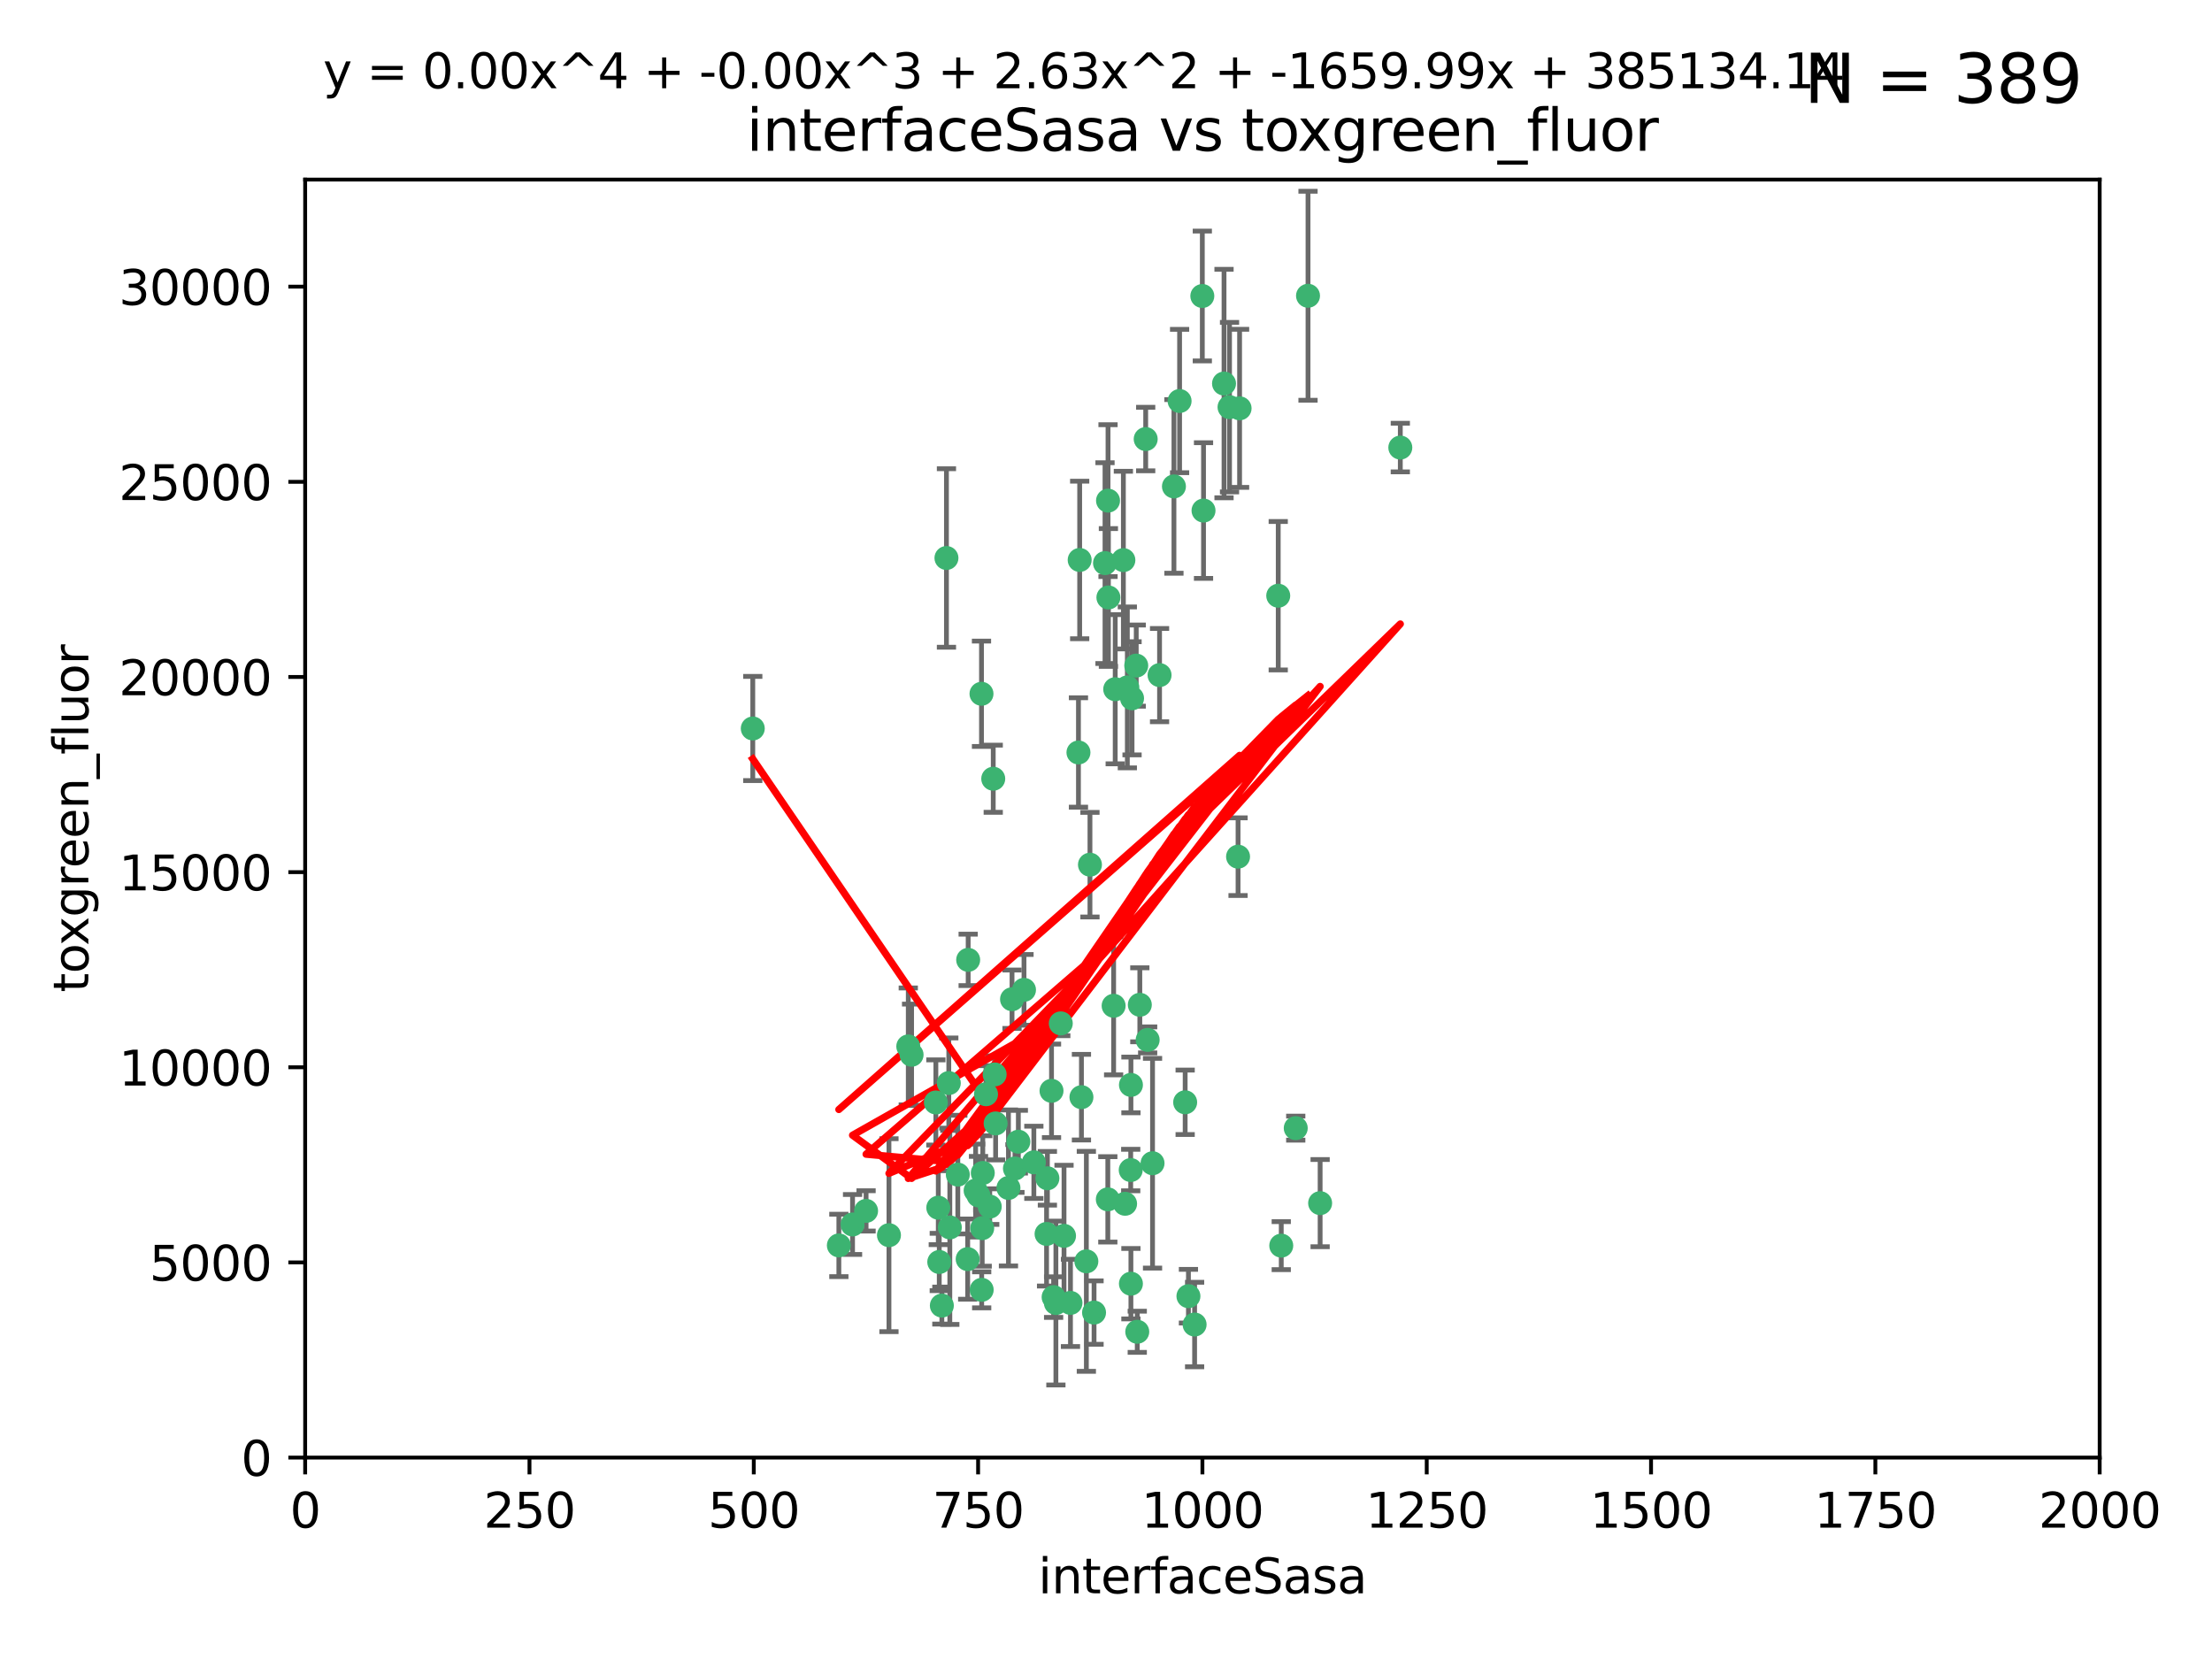 <?xml version="1.0" encoding="utf-8" standalone="no"?>
<!DOCTYPE svg PUBLIC "-//W3C//DTD SVG 1.1//EN"
  "http://www.w3.org/Graphics/SVG/1.1/DTD/svg11.dtd">
<svg xmlns:xlink="http://www.w3.org/1999/xlink" width="460.8pt" height="345.6pt" viewBox="0 0 460.8 345.6" xmlns="http://www.w3.org/2000/svg" version="1.1">
 <defs>
  <style type="text/css">*{stroke-linejoin: round; stroke-linecap: butt}</style>
 </defs>
 <g id="figure_1">
  <g id="patch_1">
   <path d="M 0 345.6 
L 460.8 345.6 
L 460.8 0 
L 0 0 
z
" style="fill: #ffffff"/>
  </g>
  <g id="axes_1">
   <g id="patch_2">
    <path d="M 63.571 303.64 
L 437.4 303.64 
L 437.4 37.411 
L 63.571 37.411 
z
" style="fill: #ffffff"/>
   </g>
   <g id="PathCollection_1">
    <defs>
     <path id="md8dac12b1c" d="M 0 1.118 
C 0.297 1.118 0.581 1 0.791 0.791 
C 1 0.581 1.118 0.297 1.118 0 
C 1.118 -0.297 1 -0.581 0.791 -0.791 
C 0.581 -1 0.297 -1.118 0 -1.118 
C -0.297 -1.118 -0.581 -1 -0.791 -0.791 
C -1 -0.581 -1.118 -0.297 -1.118 0 
C -1.118 0.297 -1 0.581 -0.791 0.791 
C -0.581 1 -0.297 1.118 0 1.118 
z
" style="stroke: #3cb371"/>
    </defs>
    <g clip-path="url(#p6007a1fb47)">
     <use xlink:href="#md8dac12b1c" x="272.484" y="61.614" style="fill: #3cb371; stroke: #3cb371"/>
     <use xlink:href="#md8dac12b1c" x="266.28" y="124.1" style="fill: #3cb371; stroke: #3cb371"/>
     <use xlink:href="#md8dac12b1c" x="250.716" y="106.358" style="fill: #3cb371; stroke: #3cb371"/>
     <use xlink:href="#md8dac12b1c" x="254.987" y="79.9" style="fill: #3cb371; stroke: #3cb371"/>
     <use xlink:href="#md8dac12b1c" x="174.75" y="259.442" style="fill: #3cb371; stroke: #3cb371"/>
     <use xlink:href="#md8dac12b1c" x="258.229" y="85.062" style="fill: #3cb371; stroke: #3cb371"/>
     <use xlink:href="#md8dac12b1c" x="241.557" y="140.634" style="fill: #3cb371; stroke: #3cb371"/>
     <use xlink:href="#md8dac12b1c" x="230.194" y="117.306" style="fill: #3cb371; stroke: #3cb371"/>
     <use xlink:href="#md8dac12b1c" x="244.553" y="101.33" style="fill: #3cb371; stroke: #3cb371"/>
     <use xlink:href="#md8dac12b1c" x="232.318" y="143.574" style="fill: #3cb371; stroke: #3cb371"/>
     <use xlink:href="#md8dac12b1c" x="256.134" y="84.817" style="fill: #3cb371; stroke: #3cb371"/>
     <use xlink:href="#md8dac12b1c" x="234.02" y="116.682" style="fill: #3cb371; stroke: #3cb371"/>
     <use xlink:href="#md8dac12b1c" x="238.669" y="91.463" style="fill: #3cb371; stroke: #3cb371"/>
     <use xlink:href="#md8dac12b1c" x="245.731" y="83.54" style="fill: #3cb371; stroke: #3cb371"/>
     <use xlink:href="#md8dac12b1c" x="227.058" y="180.131" style="fill: #3cb371; stroke: #3cb371"/>
     <use xlink:href="#md8dac12b1c" x="266.908" y="259.488" style="fill: #3cb371; stroke: #3cb371"/>
     <use xlink:href="#md8dac12b1c" x="269.927" y="235.012" style="fill: #3cb371; stroke: #3cb371"/>
     <use xlink:href="#md8dac12b1c" x="240.095" y="242.324" style="fill: #3cb371; stroke: #3cb371"/>
     <use xlink:href="#md8dac12b1c" x="291.711" y="93.237" style="fill: #3cb371; stroke: #3cb371"/>
     <use xlink:href="#md8dac12b1c" x="224.916" y="116.65" style="fill: #3cb371; stroke: #3cb371"/>
     <use xlink:href="#md8dac12b1c" x="250.465" y="61.664" style="fill: #3cb371; stroke: #3cb371"/>
     <use xlink:href="#md8dac12b1c" x="204.462" y="144.527" style="fill: #3cb371; stroke: #3cb371"/>
     <use xlink:href="#md8dac12b1c" x="201.688" y="199.958" style="fill: #3cb371; stroke: #3cb371"/>
     <use xlink:href="#md8dac12b1c" x="204.731" y="244.349" style="fill: #3cb371; stroke: #3cb371"/>
     <use xlink:href="#md8dac12b1c" x="230.822" y="104.293" style="fill: #3cb371; stroke: #3cb371"/>
     <use xlink:href="#md8dac12b1c" x="224.662" y="156.754" style="fill: #3cb371; stroke: #3cb371"/>
     <use xlink:href="#md8dac12b1c" x="204.503" y="268.694" style="fill: #3cb371; stroke: #3cb371"/>
     <use xlink:href="#md8dac12b1c" x="275.007" y="250.635" style="fill: #3cb371; stroke: #3cb371"/>
     <use xlink:href="#md8dac12b1c" x="236.699" y="138.657" style="fill: #3cb371; stroke: #3cb371"/>
     <use xlink:href="#md8dac12b1c" x="230.901" y="124.464" style="fill: #3cb371; stroke: #3cb371"/>
     <use xlink:href="#md8dac12b1c" x="234.375" y="250.767" style="fill: #3cb371; stroke: #3cb371"/>
     <use xlink:href="#md8dac12b1c" x="221.654" y="257.451" style="fill: #3cb371; stroke: #3cb371"/>
     <use xlink:href="#md8dac12b1c" x="212.14" y="237.838" style="fill: #3cb371; stroke: #3cb371"/>
     <use xlink:href="#md8dac12b1c" x="195.666" y="262.896" style="fill: #3cb371; stroke: #3cb371"/>
     <use xlink:href="#md8dac12b1c" x="206.91" y="162.223" style="fill: #3cb371; stroke: #3cb371"/>
     <use xlink:href="#md8dac12b1c" x="235.596" y="226.007" style="fill: #3cb371; stroke: #3cb371"/>
     <use xlink:href="#md8dac12b1c" x="247.573" y="270.018" style="fill: #3cb371; stroke: #3cb371"/>
     <use xlink:href="#md8dac12b1c" x="230.779" y="249.848" style="fill: #3cb371; stroke: #3cb371"/>
     <use xlink:href="#md8dac12b1c" x="210.08" y="247.472" style="fill: #3cb371; stroke: #3cb371"/>
     <use xlink:href="#md8dac12b1c" x="235.59" y="267.417" style="fill: #3cb371; stroke: #3cb371"/>
     <use xlink:href="#md8dac12b1c" x="201.587" y="262.293" style="fill: #3cb371; stroke: #3cb371"/>
     <use xlink:href="#md8dac12b1c" x="236.912" y="277.431" style="fill: #3cb371; stroke: #3cb371"/>
     <use xlink:href="#md8dac12b1c" x="203.841" y="249.032" style="fill: #3cb371; stroke: #3cb371"/>
     <use xlink:href="#md8dac12b1c" x="219.488" y="270.21" style="fill: #3cb371; stroke: #3cb371"/>
     <use xlink:href="#md8dac12b1c" x="196.206" y="271.976" style="fill: #3cb371; stroke: #3cb371"/>
     <use xlink:href="#md8dac12b1c" x="189.211" y="217.987" style="fill: #3cb371; stroke: #3cb371"/>
     <use xlink:href="#md8dac12b1c" x="226.308" y="262.761" style="fill: #3cb371; stroke: #3cb371"/>
     <use xlink:href="#md8dac12b1c" x="185.187" y="257.309" style="fill: #3cb371; stroke: #3cb371"/>
     <use xlink:href="#md8dac12b1c" x="203.241" y="248.016" style="fill: #3cb371; stroke: #3cb371"/>
     <use xlink:href="#md8dac12b1c" x="219.05" y="227.238" style="fill: #3cb371; stroke: #3cb371"/>
     <use xlink:href="#md8dac12b1c" x="237.446" y="209.316" style="fill: #3cb371; stroke: #3cb371"/>
     <use xlink:href="#md8dac12b1c" x="215.37" y="242.138" style="fill: #3cb371; stroke: #3cb371"/>
     <use xlink:href="#md8dac12b1c" x="195.462" y="251.584" style="fill: #3cb371; stroke: #3cb371"/>
     <use xlink:href="#md8dac12b1c" x="206.181" y="251.36" style="fill: #3cb371; stroke: #3cb371"/>
     <use xlink:href="#md8dac12b1c" x="239.078" y="216.63" style="fill: #3cb371; stroke: #3cb371"/>
     <use xlink:href="#md8dac12b1c" x="248.859" y="275.924" style="fill: #3cb371; stroke: #3cb371"/>
     <use xlink:href="#md8dac12b1c" x="231.989" y="209.522" style="fill: #3cb371; stroke: #3cb371"/>
     <use xlink:href="#md8dac12b1c" x="220.981" y="213.19" style="fill: #3cb371; stroke: #3cb371"/>
     <use xlink:href="#md8dac12b1c" x="213.318" y="206.203" style="fill: #3cb371; stroke: #3cb371"/>
     <use xlink:href="#md8dac12b1c" x="235.826" y="145.468" style="fill: #3cb371; stroke: #3cb371"/>
     <use xlink:href="#md8dac12b1c" x="246.891" y="229.628" style="fill: #3cb371; stroke: #3cb371"/>
     <use xlink:href="#md8dac12b1c" x="204.611" y="255.847" style="fill: #3cb371; stroke: #3cb371"/>
     <use xlink:href="#md8dac12b1c" x="257.91" y="178.461" style="fill: #3cb371; stroke: #3cb371"/>
     <use xlink:href="#md8dac12b1c" x="194.959" y="229.663" style="fill: #3cb371; stroke: #3cb371"/>
     <use xlink:href="#md8dac12b1c" x="218.192" y="245.459" style="fill: #3cb371; stroke: #3cb371"/>
     <use xlink:href="#md8dac12b1c" x="219.963" y="271.445" style="fill: #3cb371; stroke: #3cb371"/>
     <use xlink:href="#md8dac12b1c" x="177.602" y="255.08" style="fill: #3cb371; stroke: #3cb371"/>
     <use xlink:href="#md8dac12b1c" x="189.899" y="219.726" style="fill: #3cb371; stroke: #3cb371"/>
     <use xlink:href="#md8dac12b1c" x="210.824" y="208.158" style="fill: #3cb371; stroke: #3cb371"/>
     <use xlink:href="#md8dac12b1c" x="227.91" y="273.433" style="fill: #3cb371; stroke: #3cb371"/>
     <use xlink:href="#md8dac12b1c" x="180.421" y="252.249" style="fill: #3cb371; stroke: #3cb371"/>
     <use xlink:href="#md8dac12b1c" x="197.864" y="255.69" style="fill: #3cb371; stroke: #3cb371"/>
     <use xlink:href="#md8dac12b1c" x="205.407" y="227.947" style="fill: #3cb371; stroke: #3cb371"/>
     <use xlink:href="#md8dac12b1c" x="234.846" y="143.2" style="fill: #3cb371; stroke: #3cb371"/>
     <use xlink:href="#md8dac12b1c" x="223" y="271.416" style="fill: #3cb371; stroke: #3cb371"/>
     <use xlink:href="#md8dac12b1c" x="197.163" y="116.24" style="fill: #3cb371; stroke: #3cb371"/>
     <use xlink:href="#md8dac12b1c" x="225.284" y="228.56" style="fill: #3cb371; stroke: #3cb371"/>
     <use xlink:href="#md8dac12b1c" x="218.019" y="257.051" style="fill: #3cb371; stroke: #3cb371"/>
     <use xlink:href="#md8dac12b1c" x="211.432" y="243.416" style="fill: #3cb371; stroke: #3cb371"/>
     <use xlink:href="#md8dac12b1c" x="199.529" y="244.691" style="fill: #3cb371; stroke: #3cb371"/>
     <use xlink:href="#md8dac12b1c" x="235.549" y="243.742" style="fill: #3cb371; stroke: #3cb371"/>
     <use xlink:href="#md8dac12b1c" x="197.651" y="225.621" style="fill: #3cb371; stroke: #3cb371"/>
     <use xlink:href="#md8dac12b1c" x="207.406" y="234.031" style="fill: #3cb371; stroke: #3cb371"/>
     <use xlink:href="#md8dac12b1c" x="207.202" y="223.827" style="fill: #3cb371; stroke: #3cb371"/>
     <use xlink:href="#md8dac12b1c" x="156.817" y="151.755" style="fill: #3cb371; stroke: #3cb371"/>
    </g>
   </g>
   <g id="matplotlib.axis_1">
    <g id="xtick_1">
     <g id="line2d_1">
      <defs>
       <path id="mc89f8fe038" d="M 0 0 
L 0 3.5 
" style="stroke: #000000; stroke-width: 0.8"/>
      </defs>
      <g>
       <use xlink:href="#mc89f8fe038" x="63.571" y="303.64" style="stroke: #000000; stroke-width: 0.8"/>
      </g>
     </g>
     <g id="text_1">
      <!-- 0 -->
      <g transform="translate(60.39 318.238)scale(0.1 -0.1)">
       <defs>
        <path id="DejaVuSans-30" d="M 2034 4250 
Q 1547 4250 1301 3770 
Q 1056 3291 1056 2328 
Q 1056 1369 1301 889 
Q 1547 409 2034 409 
Q 2525 409 2770 889 
Q 3016 1369 3016 2328 
Q 3016 3291 2770 3770 
Q 2525 4250 2034 4250 
z
M 2034 4750 
Q 2819 4750 3233 4129 
Q 3647 3509 3647 2328 
Q 3647 1150 3233 529 
Q 2819 -91 2034 -91 
Q 1250 -91 836 529 
Q 422 1150 422 2328 
Q 422 3509 836 4129 
Q 1250 4750 2034 4750 
z
" transform="scale(0.016)"/>
       </defs>
       <use xlink:href="#DejaVuSans-30"/>
      </g>
     </g>
    </g>
    <g id="xtick_2">
     <g id="line2d_2">
      <g>
       <use xlink:href="#mc89f8fe038" x="110.3" y="303.64" style="stroke: #000000; stroke-width: 0.8"/>
      </g>
     </g>
     <g id="text_2">
      <!-- 250 -->
      <g transform="translate(100.756 318.238)scale(0.1 -0.1)">
       <defs>
        <path id="DejaVuSans-32" d="M 1228 531 
L 3431 531 
L 3431 0 
L 469 0 
L 469 531 
Q 828 903 1448 1529 
Q 2069 2156 2228 2338 
Q 2531 2678 2651 2914 
Q 2772 3150 2772 3378 
Q 2772 3750 2511 3984 
Q 2250 4219 1831 4219 
Q 1534 4219 1204 4116 
Q 875 4013 500 3803 
L 500 4441 
Q 881 4594 1212 4672 
Q 1544 4750 1819 4750 
Q 2544 4750 2975 4387 
Q 3406 4025 3406 3419 
Q 3406 3131 3298 2873 
Q 3191 2616 2906 2266 
Q 2828 2175 2409 1742 
Q 1991 1309 1228 531 
z
" transform="scale(0.016)"/>
        <path id="DejaVuSans-35" d="M 691 4666 
L 3169 4666 
L 3169 4134 
L 1269 4134 
L 1269 2991 
Q 1406 3038 1543 3061 
Q 1681 3084 1819 3084 
Q 2600 3084 3056 2656 
Q 3513 2228 3513 1497 
Q 3513 744 3044 326 
Q 2575 -91 1722 -91 
Q 1428 -91 1123 -41 
Q 819 9 494 109 
L 494 744 
Q 775 591 1075 516 
Q 1375 441 1709 441 
Q 2250 441 2565 725 
Q 2881 1009 2881 1497 
Q 2881 1984 2565 2268 
Q 2250 2553 1709 2553 
Q 1456 2553 1204 2497 
Q 953 2441 691 2322 
L 691 4666 
z
" transform="scale(0.016)"/>
       </defs>
       <use xlink:href="#DejaVuSans-32"/>
       <use xlink:href="#DejaVuSans-35" x="63.623"/>
       <use xlink:href="#DejaVuSans-30" x="127.246"/>
      </g>
     </g>
    </g>
    <g id="xtick_3">
     <g id="line2d_3">
      <g>
       <use xlink:href="#mc89f8fe038" x="157.028" y="303.64" style="stroke: #000000; stroke-width: 0.8"/>
      </g>
     </g>
     <g id="text_3">
      <!-- 500 -->
      <g transform="translate(147.485 318.238)scale(0.1 -0.1)">
       <use xlink:href="#DejaVuSans-35"/>
       <use xlink:href="#DejaVuSans-30" x="63.623"/>
       <use xlink:href="#DejaVuSans-30" x="127.246"/>
      </g>
     </g>
    </g>
    <g id="xtick_4">
     <g id="line2d_4">
      <g>
       <use xlink:href="#mc89f8fe038" x="203.757" y="303.64" style="stroke: #000000; stroke-width: 0.8"/>
      </g>
     </g>
     <g id="text_4">
      <!-- 750 -->
      <g transform="translate(194.213 318.238)scale(0.1 -0.1)">
       <defs>
        <path id="DejaVuSans-37" d="M 525 4666 
L 3525 4666 
L 3525 4397 
L 1831 0 
L 1172 0 
L 2766 4134 
L 525 4134 
L 525 4666 
z
" transform="scale(0.016)"/>
       </defs>
       <use xlink:href="#DejaVuSans-37"/>
       <use xlink:href="#DejaVuSans-35" x="63.623"/>
       <use xlink:href="#DejaVuSans-30" x="127.246"/>
      </g>
     </g>
    </g>
    <g id="xtick_5">
     <g id="line2d_5">
      <g>
       <use xlink:href="#mc89f8fe038" x="250.486" y="303.64" style="stroke: #000000; stroke-width: 0.8"/>
      </g>
     </g>
     <g id="text_5">
      <!-- 1000 -->
      <g transform="translate(237.761 318.238)scale(0.1 -0.1)">
       <defs>
        <path id="DejaVuSans-31" d="M 794 531 
L 1825 531 
L 1825 4091 
L 703 3866 
L 703 4441 
L 1819 4666 
L 2450 4666 
L 2450 531 
L 3481 531 
L 3481 0 
L 794 0 
L 794 531 
z
" transform="scale(0.016)"/>
       </defs>
       <use xlink:href="#DejaVuSans-31"/>
       <use xlink:href="#DejaVuSans-30" x="63.623"/>
       <use xlink:href="#DejaVuSans-30" x="127.246"/>
       <use xlink:href="#DejaVuSans-30" x="190.869"/>
      </g>
     </g>
    </g>
    <g id="xtick_6">
     <g id="line2d_6">
      <g>
       <use xlink:href="#mc89f8fe038" x="297.214" y="303.64" style="stroke: #000000; stroke-width: 0.8"/>
      </g>
     </g>
     <g id="text_6">
      <!-- 1250 -->
      <g transform="translate(284.489 318.238)scale(0.1 -0.1)">
       <use xlink:href="#DejaVuSans-31"/>
       <use xlink:href="#DejaVuSans-32" x="63.623"/>
       <use xlink:href="#DejaVuSans-35" x="127.246"/>
       <use xlink:href="#DejaVuSans-30" x="190.869"/>
      </g>
     </g>
    </g>
    <g id="xtick_7">
     <g id="line2d_7">
      <g>
       <use xlink:href="#mc89f8fe038" x="343.943" y="303.64" style="stroke: #000000; stroke-width: 0.8"/>
      </g>
     </g>
     <g id="text_7">
      <!-- 1500 -->
      <g transform="translate(331.218 318.238)scale(0.1 -0.1)">
       <use xlink:href="#DejaVuSans-31"/>
       <use xlink:href="#DejaVuSans-35" x="63.623"/>
       <use xlink:href="#DejaVuSans-30" x="127.246"/>
       <use xlink:href="#DejaVuSans-30" x="190.869"/>
      </g>
     </g>
    </g>
    <g id="xtick_8">
     <g id="line2d_8">
      <g>
       <use xlink:href="#mc89f8fe038" x="390.671" y="303.64" style="stroke: #000000; stroke-width: 0.8"/>
      </g>
     </g>
     <g id="text_8">
      <!-- 1750 -->
      <g transform="translate(377.946 318.238)scale(0.1 -0.1)">
       <use xlink:href="#DejaVuSans-31"/>
       <use xlink:href="#DejaVuSans-37" x="63.623"/>
       <use xlink:href="#DejaVuSans-35" x="127.246"/>
       <use xlink:href="#DejaVuSans-30" x="190.869"/>
      </g>
     </g>
    </g>
    <g id="xtick_9">
     <g id="line2d_9">
      <g>
       <use xlink:href="#mc89f8fe038" x="437.4" y="303.64" style="stroke: #000000; stroke-width: 0.8"/>
      </g>
     </g>
     <g id="text_9">
      <!-- 2000 -->
      <g transform="translate(424.675 318.238)scale(0.1 -0.1)">
       <use xlink:href="#DejaVuSans-32"/>
       <use xlink:href="#DejaVuSans-30" x="63.623"/>
       <use xlink:href="#DejaVuSans-30" x="127.246"/>
       <use xlink:href="#DejaVuSans-30" x="190.869"/>
      </g>
     </g>
    </g>
    <g id="text_10">
     <!-- interfaceSasa -->
     <g transform="translate(216.279 331.917)scale(0.1 -0.1)">
      <defs>
       <path id="DejaVuSans-69" d="M 603 3500 
L 1178 3500 
L 1178 0 
L 603 0 
L 603 3500 
z
M 603 4863 
L 1178 4863 
L 1178 4134 
L 603 4134 
L 603 4863 
z
" transform="scale(0.016)"/>
       <path id="DejaVuSans-6e" d="M 3513 2113 
L 3513 0 
L 2938 0 
L 2938 2094 
Q 2938 2591 2744 2837 
Q 2550 3084 2163 3084 
Q 1697 3084 1428 2787 
Q 1159 2491 1159 1978 
L 1159 0 
L 581 0 
L 581 3500 
L 1159 3500 
L 1159 2956 
Q 1366 3272 1645 3428 
Q 1925 3584 2291 3584 
Q 2894 3584 3203 3211 
Q 3513 2838 3513 2113 
z
" transform="scale(0.016)"/>
       <path id="DejaVuSans-74" d="M 1172 4494 
L 1172 3500 
L 2356 3500 
L 2356 3053 
L 1172 3053 
L 1172 1153 
Q 1172 725 1289 603 
Q 1406 481 1766 481 
L 2356 481 
L 2356 0 
L 1766 0 
Q 1100 0 847 248 
Q 594 497 594 1153 
L 594 3053 
L 172 3053 
L 172 3500 
L 594 3500 
L 594 4494 
L 1172 4494 
z
" transform="scale(0.016)"/>
       <path id="DejaVuSans-65" d="M 3597 1894 
L 3597 1613 
L 953 1613 
Q 991 1019 1311 708 
Q 1631 397 2203 397 
Q 2534 397 2845 478 
Q 3156 559 3463 722 
L 3463 178 
Q 3153 47 2828 -22 
Q 2503 -91 2169 -91 
Q 1331 -91 842 396 
Q 353 884 353 1716 
Q 353 2575 817 3079 
Q 1281 3584 2069 3584 
Q 2775 3584 3186 3129 
Q 3597 2675 3597 1894 
z
M 3022 2063 
Q 3016 2534 2758 2815 
Q 2500 3097 2075 3097 
Q 1594 3097 1305 2825 
Q 1016 2553 972 2059 
L 3022 2063 
z
" transform="scale(0.016)"/>
       <path id="DejaVuSans-72" d="M 2631 2963 
Q 2534 3019 2420 3045 
Q 2306 3072 2169 3072 
Q 1681 3072 1420 2755 
Q 1159 2438 1159 1844 
L 1159 0 
L 581 0 
L 581 3500 
L 1159 3500 
L 1159 2956 
Q 1341 3275 1631 3429 
Q 1922 3584 2338 3584 
Q 2397 3584 2469 3576 
Q 2541 3569 2628 3553 
L 2631 2963 
z
" transform="scale(0.016)"/>
       <path id="DejaVuSans-66" d="M 2375 4863 
L 2375 4384 
L 1825 4384 
Q 1516 4384 1395 4259 
Q 1275 4134 1275 3809 
L 1275 3500 
L 2222 3500 
L 2222 3053 
L 1275 3053 
L 1275 0 
L 697 0 
L 697 3053 
L 147 3053 
L 147 3500 
L 697 3500 
L 697 3744 
Q 697 4328 969 4595 
Q 1241 4863 1831 4863 
L 2375 4863 
z
" transform="scale(0.016)"/>
       <path id="DejaVuSans-61" d="M 2194 1759 
Q 1497 1759 1228 1600 
Q 959 1441 959 1056 
Q 959 750 1161 570 
Q 1363 391 1709 391 
Q 2188 391 2477 730 
Q 2766 1069 2766 1631 
L 2766 1759 
L 2194 1759 
z
M 3341 1997 
L 3341 0 
L 2766 0 
L 2766 531 
Q 2569 213 2275 61 
Q 1981 -91 1556 -91 
Q 1019 -91 701 211 
Q 384 513 384 1019 
Q 384 1609 779 1909 
Q 1175 2209 1959 2209 
L 2766 2209 
L 2766 2266 
Q 2766 2663 2505 2880 
Q 2244 3097 1772 3097 
Q 1472 3097 1187 3025 
Q 903 2953 641 2809 
L 641 3341 
Q 956 3463 1253 3523 
Q 1550 3584 1831 3584 
Q 2591 3584 2966 3190 
Q 3341 2797 3341 1997 
z
" transform="scale(0.016)"/>
       <path id="DejaVuSans-63" d="M 3122 3366 
L 3122 2828 
Q 2878 2963 2633 3030 
Q 2388 3097 2138 3097 
Q 1578 3097 1268 2742 
Q 959 2388 959 1747 
Q 959 1106 1268 751 
Q 1578 397 2138 397 
Q 2388 397 2633 464 
Q 2878 531 3122 666 
L 3122 134 
Q 2881 22 2623 -34 
Q 2366 -91 2075 -91 
Q 1284 -91 818 406 
Q 353 903 353 1747 
Q 353 2603 823 3093 
Q 1294 3584 2113 3584 
Q 2378 3584 2631 3529 
Q 2884 3475 3122 3366 
z
" transform="scale(0.016)"/>
       <path id="DejaVuSans-53" d="M 3425 4513 
L 3425 3897 
Q 3066 4069 2747 4153 
Q 2428 4238 2131 4238 
Q 1616 4238 1336 4038 
Q 1056 3838 1056 3469 
Q 1056 3159 1242 3001 
Q 1428 2844 1947 2747 
L 2328 2669 
Q 3034 2534 3370 2195 
Q 3706 1856 3706 1288 
Q 3706 609 3251 259 
Q 2797 -91 1919 -91 
Q 1588 -91 1214 -16 
Q 841 59 441 206 
L 441 856 
Q 825 641 1194 531 
Q 1563 422 1919 422 
Q 2459 422 2753 634 
Q 3047 847 3047 1241 
Q 3047 1584 2836 1778 
Q 2625 1972 2144 2069 
L 1759 2144 
Q 1053 2284 737 2584 
Q 422 2884 422 3419 
Q 422 4038 858 4394 
Q 1294 4750 2059 4750 
Q 2388 4750 2728 4690 
Q 3069 4631 3425 4513 
z
" transform="scale(0.016)"/>
       <path id="DejaVuSans-73" d="M 2834 3397 
L 2834 2853 
Q 2591 2978 2328 3040 
Q 2066 3103 1784 3103 
Q 1356 3103 1142 2972 
Q 928 2841 928 2578 
Q 928 2378 1081 2264 
Q 1234 2150 1697 2047 
L 1894 2003 
Q 2506 1872 2764 1633 
Q 3022 1394 3022 966 
Q 3022 478 2636 193 
Q 2250 -91 1575 -91 
Q 1294 -91 989 -36 
Q 684 19 347 128 
L 347 722 
Q 666 556 975 473 
Q 1284 391 1588 391 
Q 1994 391 2212 530 
Q 2431 669 2431 922 
Q 2431 1156 2273 1281 
Q 2116 1406 1581 1522 
L 1381 1569 
Q 847 1681 609 1914 
Q 372 2147 372 2553 
Q 372 3047 722 3315 
Q 1072 3584 1716 3584 
Q 2034 3584 2315 3537 
Q 2597 3491 2834 3397 
z
" transform="scale(0.016)"/>
      </defs>
      <use xlink:href="#DejaVuSans-69"/>
      <use xlink:href="#DejaVuSans-6e" x="27.783"/>
      <use xlink:href="#DejaVuSans-74" x="91.162"/>
      <use xlink:href="#DejaVuSans-65" x="130.371"/>
      <use xlink:href="#DejaVuSans-72" x="191.895"/>
      <use xlink:href="#DejaVuSans-66" x="233.008"/>
      <use xlink:href="#DejaVuSans-61" x="268.213"/>
      <use xlink:href="#DejaVuSans-63" x="329.492"/>
      <use xlink:href="#DejaVuSans-65" x="384.473"/>
      <use xlink:href="#DejaVuSans-53" x="445.996"/>
      <use xlink:href="#DejaVuSans-61" x="509.473"/>
      <use xlink:href="#DejaVuSans-73" x="570.752"/>
      <use xlink:href="#DejaVuSans-61" x="622.852"/>
     </g>
    </g>
   </g>
   <g id="matplotlib.axis_2">
    <g id="ytick_1">
     <g id="line2d_10">
      <defs>
       <path id="m19200ffa6a" d="M 0 0 
L -3.5 0 
" style="stroke: #000000; stroke-width: 0.8"/>
      </defs>
      <g>
       <use xlink:href="#m19200ffa6a" x="63.571" y="303.64" style="stroke: #000000; stroke-width: 0.8"/>
      </g>
     </g>
     <g id="text_11">
      <!-- 0 -->
      <g transform="translate(50.209 307.439)scale(0.1 -0.1)">
       <use xlink:href="#DejaVuSans-30"/>
      </g>
     </g>
    </g>
    <g id="ytick_2">
     <g id="line2d_11">
      <g>
       <use xlink:href="#m19200ffa6a" x="63.571" y="262.986" style="stroke: #000000; stroke-width: 0.8"/>
      </g>
     </g>
     <g id="text_12">
      <!-- 5000 -->
      <g transform="translate(31.121 266.786)scale(0.1 -0.1)">
       <use xlink:href="#DejaVuSans-35"/>
       <use xlink:href="#DejaVuSans-30" x="63.623"/>
       <use xlink:href="#DejaVuSans-30" x="127.246"/>
       <use xlink:href="#DejaVuSans-30" x="190.869"/>
      </g>
     </g>
    </g>
    <g id="ytick_3">
     <g id="line2d_12">
      <g>
       <use xlink:href="#m19200ffa6a" x="63.571" y="222.333" style="stroke: #000000; stroke-width: 0.8"/>
      </g>
     </g>
     <g id="text_13">
      <!-- 10000 -->
      <g transform="translate(24.759 226.132)scale(0.1 -0.1)">
       <use xlink:href="#DejaVuSans-31"/>
       <use xlink:href="#DejaVuSans-30" x="63.623"/>
       <use xlink:href="#DejaVuSans-30" x="127.246"/>
       <use xlink:href="#DejaVuSans-30" x="190.869"/>
       <use xlink:href="#DejaVuSans-30" x="254.492"/>
      </g>
     </g>
    </g>
    <g id="ytick_4">
     <g id="line2d_13">
      <g>
       <use xlink:href="#m19200ffa6a" x="63.571" y="181.679" style="stroke: #000000; stroke-width: 0.8"/>
      </g>
     </g>
     <g id="text_14">
      <!-- 15000 -->
      <g transform="translate(24.759 185.478)scale(0.1 -0.1)">
       <use xlink:href="#DejaVuSans-31"/>
       <use xlink:href="#DejaVuSans-35" x="63.623"/>
       <use xlink:href="#DejaVuSans-30" x="127.246"/>
       <use xlink:href="#DejaVuSans-30" x="190.869"/>
       <use xlink:href="#DejaVuSans-30" x="254.492"/>
      </g>
     </g>
    </g>
    <g id="ytick_5">
     <g id="line2d_14">
      <g>
       <use xlink:href="#m19200ffa6a" x="63.571" y="141.026" style="stroke: #000000; stroke-width: 0.8"/>
      </g>
     </g>
     <g id="text_15">
      <!-- 20000 -->
      <g transform="translate(24.759 144.825)scale(0.1 -0.1)">
       <use xlink:href="#DejaVuSans-32"/>
       <use xlink:href="#DejaVuSans-30" x="63.623"/>
       <use xlink:href="#DejaVuSans-30" x="127.246"/>
       <use xlink:href="#DejaVuSans-30" x="190.869"/>
       <use xlink:href="#DejaVuSans-30" x="254.492"/>
      </g>
     </g>
    </g>
    <g id="ytick_6">
     <g id="line2d_15">
      <g>
       <use xlink:href="#m19200ffa6a" x="63.571" y="100.372" style="stroke: #000000; stroke-width: 0.8"/>
      </g>
     </g>
     <g id="text_16">
      <!-- 25000 -->
      <g transform="translate(24.759 104.171)scale(0.1 -0.1)">
       <use xlink:href="#DejaVuSans-32"/>
       <use xlink:href="#DejaVuSans-35" x="63.623"/>
       <use xlink:href="#DejaVuSans-30" x="127.246"/>
       <use xlink:href="#DejaVuSans-30" x="190.869"/>
       <use xlink:href="#DejaVuSans-30" x="254.492"/>
      </g>
     </g>
    </g>
    <g id="ytick_7">
     <g id="line2d_16">
      <g>
       <use xlink:href="#m19200ffa6a" x="63.571" y="59.718" style="stroke: #000000; stroke-width: 0.8"/>
      </g>
     </g>
     <g id="text_17">
      <!-- 30000 -->
      <g transform="translate(24.759 63.518)scale(0.1 -0.1)">
       <defs>
        <path id="DejaVuSans-33" d="M 2597 2516 
Q 3050 2419 3304 2112 
Q 3559 1806 3559 1356 
Q 3559 666 3084 287 
Q 2609 -91 1734 -91 
Q 1441 -91 1130 -33 
Q 819 25 488 141 
L 488 750 
Q 750 597 1062 519 
Q 1375 441 1716 441 
Q 2309 441 2620 675 
Q 2931 909 2931 1356 
Q 2931 1769 2642 2001 
Q 2353 2234 1838 2234 
L 1294 2234 
L 1294 2753 
L 1863 2753 
Q 2328 2753 2575 2939 
Q 2822 3125 2822 3475 
Q 2822 3834 2567 4026 
Q 2313 4219 1838 4219 
Q 1578 4219 1281 4162 
Q 984 4106 628 3988 
L 628 4550 
Q 988 4650 1302 4700 
Q 1616 4750 1894 4750 
Q 2613 4750 3031 4423 
Q 3450 4097 3450 3541 
Q 3450 3153 3228 2886 
Q 3006 2619 2597 2516 
z
" transform="scale(0.016)"/>
       </defs>
       <use xlink:href="#DejaVuSans-33"/>
       <use xlink:href="#DejaVuSans-30" x="63.623"/>
       <use xlink:href="#DejaVuSans-30" x="127.246"/>
       <use xlink:href="#DejaVuSans-30" x="190.869"/>
       <use xlink:href="#DejaVuSans-30" x="254.492"/>
      </g>
     </g>
    </g>
    <g id="text_18">
     <!-- toxgreen_fluor -->
     <g transform="translate(18.401 206.72)rotate(-90)scale(0.1 -0.1)">
      <defs>
       <path id="DejaVuSans-6f" d="M 1959 3097 
Q 1497 3097 1228 2736 
Q 959 2375 959 1747 
Q 959 1119 1226 758 
Q 1494 397 1959 397 
Q 2419 397 2687 759 
Q 2956 1122 2956 1747 
Q 2956 2369 2687 2733 
Q 2419 3097 1959 3097 
z
M 1959 3584 
Q 2709 3584 3137 3096 
Q 3566 2609 3566 1747 
Q 3566 888 3137 398 
Q 2709 -91 1959 -91 
Q 1206 -91 779 398 
Q 353 888 353 1747 
Q 353 2609 779 3096 
Q 1206 3584 1959 3584 
z
" transform="scale(0.016)"/>
       <path id="DejaVuSans-78" d="M 3513 3500 
L 2247 1797 
L 3578 0 
L 2900 0 
L 1881 1375 
L 863 0 
L 184 0 
L 1544 1831 
L 300 3500 
L 978 3500 
L 1906 2253 
L 2834 3500 
L 3513 3500 
z
" transform="scale(0.016)"/>
       <path id="DejaVuSans-67" d="M 2906 1791 
Q 2906 2416 2648 2759 
Q 2391 3103 1925 3103 
Q 1463 3103 1205 2759 
Q 947 2416 947 1791 
Q 947 1169 1205 825 
Q 1463 481 1925 481 
Q 2391 481 2648 825 
Q 2906 1169 2906 1791 
z
M 3481 434 
Q 3481 -459 3084 -895 
Q 2688 -1331 1869 -1331 
Q 1566 -1331 1297 -1286 
Q 1028 -1241 775 -1147 
L 775 -588 
Q 1028 -725 1275 -790 
Q 1522 -856 1778 -856 
Q 2344 -856 2625 -561 
Q 2906 -266 2906 331 
L 2906 616 
Q 2728 306 2450 153 
Q 2172 0 1784 0 
Q 1141 0 747 490 
Q 353 981 353 1791 
Q 353 2603 747 3093 
Q 1141 3584 1784 3584 
Q 2172 3584 2450 3431 
Q 2728 3278 2906 2969 
L 2906 3500 
L 3481 3500 
L 3481 434 
z
" transform="scale(0.016)"/>
       <path id="DejaVuSans-5f" d="M 3263 -1063 
L 3263 -1509 
L -63 -1509 
L -63 -1063 
L 3263 -1063 
z
" transform="scale(0.016)"/>
       <path id="DejaVuSans-6c" d="M 603 4863 
L 1178 4863 
L 1178 0 
L 603 0 
L 603 4863 
z
" transform="scale(0.016)"/>
       <path id="DejaVuSans-75" d="M 544 1381 
L 544 3500 
L 1119 3500 
L 1119 1403 
Q 1119 906 1312 657 
Q 1506 409 1894 409 
Q 2359 409 2629 706 
Q 2900 1003 2900 1516 
L 2900 3500 
L 3475 3500 
L 3475 0 
L 2900 0 
L 2900 538 
Q 2691 219 2414 64 
Q 2138 -91 1772 -91 
Q 1169 -91 856 284 
Q 544 659 544 1381 
z
M 1991 3584 
L 1991 3584 
z
" transform="scale(0.016)"/>
      </defs>
      <use xlink:href="#DejaVuSans-74"/>
      <use xlink:href="#DejaVuSans-6f" x="39.209"/>
      <use xlink:href="#DejaVuSans-78" x="97.266"/>
      <use xlink:href="#DejaVuSans-67" x="156.445"/>
      <use xlink:href="#DejaVuSans-72" x="219.922"/>
      <use xlink:href="#DejaVuSans-65" x="258.785"/>
      <use xlink:href="#DejaVuSans-65" x="320.309"/>
      <use xlink:href="#DejaVuSans-6e" x="381.832"/>
      <use xlink:href="#DejaVuSans-5f" x="445.211"/>
      <use xlink:href="#DejaVuSans-66" x="495.211"/>
      <use xlink:href="#DejaVuSans-6c" x="530.416"/>
      <use xlink:href="#DejaVuSans-75" x="558.199"/>
      <use xlink:href="#DejaVuSans-6f" x="621.578"/>
      <use xlink:href="#DejaVuSans-72" x="682.76"/>
     </g>
    </g>
   </g>
   <g id="LineCollection_1">
    <path d="M 272.484 83.38 
L 272.484 39.848 
" clip-path="url(#p6007a1fb47)" style="fill: none; stroke: #696969"/>
    <path d="M 266.28 139.562 
L 266.28 108.638 
" clip-path="url(#p6007a1fb47)" style="fill: none; stroke: #696969"/>
    <path d="M 250.716 120.489 
L 250.716 92.227 
" clip-path="url(#p6007a1fb47)" style="fill: none; stroke: #696969"/>
    <path d="M 254.987 103.698 
L 254.987 56.102 
" clip-path="url(#p6007a1fb47)" style="fill: none; stroke: #696969"/>
    <path d="M 174.75 265.941 
L 174.75 252.944 
" clip-path="url(#p6007a1fb47)" style="fill: none; stroke: #696969"/>
    <path d="M 258.229 101.528 
L 258.229 68.595 
" clip-path="url(#p6007a1fb47)" style="fill: none; stroke: #696969"/>
    <path d="M 241.557 150.349 
L 241.557 130.92 
" clip-path="url(#p6007a1fb47)" style="fill: none; stroke: #696969"/>
    <path d="M 230.194 138.218 
L 230.194 96.393 
" clip-path="url(#p6007a1fb47)" style="fill: none; stroke: #696969"/>
    <path d="M 244.553 119.415 
L 244.553 83.245 
" clip-path="url(#p6007a1fb47)" style="fill: none; stroke: #696969"/>
    <path d="M 232.318 159.116 
L 232.318 128.031 
" clip-path="url(#p6007a1fb47)" style="fill: none; stroke: #696969"/>
    <path d="M 256.134 102.476 
L 256.134 67.157 
" clip-path="url(#p6007a1fb47)" style="fill: none; stroke: #696969"/>
    <path d="M 234.02 135.19 
L 234.02 98.175 
" clip-path="url(#p6007a1fb47)" style="fill: none; stroke: #696969"/>
    <path d="M 238.669 98.075 
L 238.669 84.85 
" clip-path="url(#p6007a1fb47)" style="fill: none; stroke: #696969"/>
    <path d="M 245.731 98.468 
L 245.731 68.613 
" clip-path="url(#p6007a1fb47)" style="fill: none; stroke: #696969"/>
    <path d="M 227.058 191.021 
L 227.058 169.24 
" clip-path="url(#p6007a1fb47)" style="fill: none; stroke: #696969"/>
    <path d="M 266.908 264.487 
L 266.908 254.489 
" clip-path="url(#p6007a1fb47)" style="fill: none; stroke: #696969"/>
    <path d="M 269.927 237.516 
L 269.927 232.507 
" clip-path="url(#p6007a1fb47)" style="fill: none; stroke: #696969"/>
    <path d="M 240.095 264.166 
L 240.095 220.481 
" clip-path="url(#p6007a1fb47)" style="fill: none; stroke: #696969"/>
    <path d="M 291.711 98.3 
L 291.711 88.175 
" clip-path="url(#p6007a1fb47)" style="fill: none; stroke: #696969"/>
    <path d="M 224.916 133.058 
L 224.916 100.243 
" clip-path="url(#p6007a1fb47)" style="fill: none; stroke: #696969"/>
    <path d="M 250.465 75.185 
L 250.465 48.142 
" clip-path="url(#p6007a1fb47)" style="fill: none; stroke: #696969"/>
    <path d="M 204.462 155.498 
L 204.462 133.556 
" clip-path="url(#p6007a1fb47)" style="fill: none; stroke: #696969"/>
    <path d="M 201.688 205.31 
L 201.688 194.605 
" clip-path="url(#p6007a1fb47)" style="fill: none; stroke: #696969"/>
    <path d="M 204.731 252.096 
L 204.731 236.603 
" clip-path="url(#p6007a1fb47)" style="fill: none; stroke: #696969"/>
    <path d="M 230.822 120.111 
L 230.822 88.475 
" clip-path="url(#p6007a1fb47)" style="fill: none; stroke: #696969"/>
    <path d="M 224.662 168.148 
L 224.662 145.359 
" clip-path="url(#p6007a1fb47)" style="fill: none; stroke: #696969"/>
    <path d="M 204.503 272.448 
L 204.503 264.94 
" clip-path="url(#p6007a1fb47)" style="fill: none; stroke: #696969"/>
    <path d="M 275.007 259.717 
L 275.007 241.553 
" clip-path="url(#p6007a1fb47)" style="fill: none; stroke: #696969"/>
    <path d="M 236.699 147.112 
L 236.699 130.202 
" clip-path="url(#p6007a1fb47)" style="fill: none; stroke: #696969"/>
    <path d="M 230.901 138.816 
L 230.901 110.112 
" clip-path="url(#p6007a1fb47)" style="fill: none; stroke: #696969"/>
    <path d="M 234.375 251.458 
L 234.375 250.077 
" clip-path="url(#p6007a1fb47)" style="fill: none; stroke: #696969"/>
    <path d="M 221.654 272.157 
L 221.654 242.746 
" clip-path="url(#p6007a1fb47)" style="fill: none; stroke: #696969"/>
    <path d="M 212.14 244.374 
L 212.14 231.301 
" clip-path="url(#p6007a1fb47)" style="fill: none; stroke: #696969"/>
    <path d="M 195.666 268.864 
L 195.666 256.927 
" clip-path="url(#p6007a1fb47)" style="fill: none; stroke: #696969"/>
    <path d="M 206.91 169.217 
L 206.91 155.229 
" clip-path="url(#p6007a1fb47)" style="fill: none; stroke: #696969"/>
    <path d="M 235.596 231.811 
L 235.596 220.203 
" clip-path="url(#p6007a1fb47)" style="fill: none; stroke: #696969"/>
    <path d="M 247.573 275.607 
L 247.573 264.429 
" clip-path="url(#p6007a1fb47)" style="fill: none; stroke: #696969"/>
    <path d="M 230.779 258.739 
L 230.779 240.957 
" clip-path="url(#p6007a1fb47)" style="fill: none; stroke: #696969"/>
    <path d="M 210.08 263.721 
L 210.08 231.224 
" clip-path="url(#p6007a1fb47)" style="fill: none; stroke: #696969"/>
    <path d="M 235.59 274.752 
L 235.59 260.081 
" clip-path="url(#p6007a1fb47)" style="fill: none; stroke: #696969"/>
    <path d="M 201.587 270.647 
L 201.587 253.939 
" clip-path="url(#p6007a1fb47)" style="fill: none; stroke: #696969"/>
    <path d="M 236.912 281.719 
L 236.912 273.143 
" clip-path="url(#p6007a1fb47)" style="fill: none; stroke: #696969"/>
    <path d="M 203.841 257.161 
L 203.841 240.903 
" clip-path="url(#p6007a1fb47)" style="fill: none; stroke: #696969"/>
    <path d="M 219.488 274.44 
L 219.488 265.981 
" clip-path="url(#p6007a1fb47)" style="fill: none; stroke: #696969"/>
    <path d="M 196.206 275.827 
L 196.206 268.125 
" clip-path="url(#p6007a1fb47)" style="fill: none; stroke: #696969"/>
    <path d="M 189.211 230.162 
L 189.211 205.812 
" clip-path="url(#p6007a1fb47)" style="fill: none; stroke: #696969"/>
    <path d="M 226.308 285.673 
L 226.308 239.849 
" clip-path="url(#p6007a1fb47)" style="fill: none; stroke: #696969"/>
    <path d="M 185.187 277.407 
L 185.187 237.211 
" clip-path="url(#p6007a1fb47)" style="fill: none; stroke: #696969"/>
    <path d="M 203.241 257.7 
L 203.241 238.331 
" clip-path="url(#p6007a1fb47)" style="fill: none; stroke: #696969"/>
    <path d="M 219.05 236.979 
L 219.05 217.496 
" clip-path="url(#p6007a1fb47)" style="fill: none; stroke: #696969"/>
    <path d="M 237.446 217.026 
L 237.446 201.607 
" clip-path="url(#p6007a1fb47)" style="fill: none; stroke: #696969"/>
    <path d="M 215.37 249.663 
L 215.37 234.612 
" clip-path="url(#p6007a1fb47)" style="fill: none; stroke: #696969"/>
    <path d="M 195.462 259.282 
L 195.462 243.886 
" clip-path="url(#p6007a1fb47)" style="fill: none; stroke: #696969"/>
    <path d="M 206.181 255.066 
L 206.181 247.654 
" clip-path="url(#p6007a1fb47)" style="fill: none; stroke: #696969"/>
    <path d="M 239.078 219.341 
L 239.078 213.92 
" clip-path="url(#p6007a1fb47)" style="fill: none; stroke: #696969"/>
    <path d="M 248.859 284.727 
L 248.859 267.12 
" clip-path="url(#p6007a1fb47)" style="fill: none; stroke: #696969"/>
    <path d="M 231.989 223.913 
L 231.989 195.131 
" clip-path="url(#p6007a1fb47)" style="fill: none; stroke: #696969"/>
    <path d="M 220.981 215.762 
L 220.981 210.618 
" clip-path="url(#p6007a1fb47)" style="fill: none; stroke: #696969"/>
    <path d="M 213.318 213.569 
L 213.318 198.836 
" clip-path="url(#p6007a1fb47)" style="fill: none; stroke: #696969"/>
    <path d="M 235.826 157.254 
L 235.826 133.683 
" clip-path="url(#p6007a1fb47)" style="fill: none; stroke: #696969"/>
    <path d="M 246.891 236.34 
L 246.891 222.916 
" clip-path="url(#p6007a1fb47)" style="fill: none; stroke: #696969"/>
    <path d="M 204.611 263.771 
L 204.611 247.923 
" clip-path="url(#p6007a1fb47)" style="fill: none; stroke: #696969"/>
    <path d="M 257.91 186.549 
L 257.91 170.372 
" clip-path="url(#p6007a1fb47)" style="fill: none; stroke: #696969"/>
    <path d="M 194.959 238.535 
L 194.959 220.792 
" clip-path="url(#p6007a1fb47)" style="fill: none; stroke: #696969"/>
    <path d="M 218.192 251.049 
L 218.192 239.868 
" clip-path="url(#p6007a1fb47)" style="fill: none; stroke: #696969"/>
    <path d="M 219.963 288.513 
L 219.963 254.376 
" clip-path="url(#p6007a1fb47)" style="fill: none; stroke: #696969"/>
    <path d="M 177.602 261.323 
L 177.602 248.837 
" clip-path="url(#p6007a1fb47)" style="fill: none; stroke: #696969"/>
    <path d="M 189.899 230.277 
L 189.899 209.176 
" clip-path="url(#p6007a1fb47)" style="fill: none; stroke: #696969"/>
    <path d="M 210.824 214.239 
L 210.824 202.077 
" clip-path="url(#p6007a1fb47)" style="fill: none; stroke: #696969"/>
    <path d="M 227.91 280.037 
L 227.91 266.828 
" clip-path="url(#p6007a1fb47)" style="fill: none; stroke: #696969"/>
    <path d="M 180.421 256.451 
L 180.421 248.048 
" clip-path="url(#p6007a1fb47)" style="fill: none; stroke: #696969"/>
    <path d="M 197.864 275.904 
L 197.864 235.477 
" clip-path="url(#p6007a1fb47)" style="fill: none; stroke: #696969"/>
    <path d="M 205.407 233.892 
L 205.407 222.002 
" clip-path="url(#p6007a1fb47)" style="fill: none; stroke: #696969"/>
    <path d="M 234.846 159.961 
L 234.846 126.439 
" clip-path="url(#p6007a1fb47)" style="fill: none; stroke: #696969"/>
    <path d="M 223 280.503 
L 223 262.329 
" clip-path="url(#p6007a1fb47)" style="fill: none; stroke: #696969"/>
    <path d="M 197.163 134.83 
L 197.163 97.649 
" clip-path="url(#p6007a1fb47)" style="fill: none; stroke: #696969"/>
    <path d="M 225.284 237.48 
L 225.284 219.64 
" clip-path="url(#p6007a1fb47)" style="fill: none; stroke: #696969"/>
    <path d="M 218.019 267.904 
L 218.019 246.198 
" clip-path="url(#p6007a1fb47)" style="fill: none; stroke: #696969"/>
    <path d="M 211.432 248.392 
L 211.432 238.44 
" clip-path="url(#p6007a1fb47)" style="fill: none; stroke: #696969"/>
    <path d="M 199.529 257.049 
L 199.529 232.333 
" clip-path="url(#p6007a1fb47)" style="fill: none; stroke: #696969"/>
    <path d="M 235.549 248.063 
L 235.549 239.42 
" clip-path="url(#p6007a1fb47)" style="fill: none; stroke: #696969"/>
    <path d="M 197.651 235.016 
L 197.651 216.227 
" clip-path="url(#p6007a1fb47)" style="fill: none; stroke: #696969"/>
    <path d="M 207.406 241.631 
L 207.406 226.431 
" clip-path="url(#p6007a1fb47)" style="fill: none; stroke: #696969"/>
    <path d="M 207.202 227.689 
L 207.202 219.964 
" clip-path="url(#p6007a1fb47)" style="fill: none; stroke: #696969"/>
    <path d="M 156.817 162.606 
L 156.817 140.905 
" clip-path="url(#p6007a1fb47)" style="fill: none; stroke: #696969"/>
   </g>
   <g id="line2d_17">
    <defs>
     <path id="m66ebab44c7" d="M 2 0 
L -2 -0 
" style="stroke: #696969"/>
    </defs>
    <g clip-path="url(#p6007a1fb47)">
     <use xlink:href="#m66ebab44c7" x="272.484" y="83.38" style="fill: #696969; stroke: #696969"/>
     <use xlink:href="#m66ebab44c7" x="266.28" y="139.562" style="fill: #696969; stroke: #696969"/>
     <use xlink:href="#m66ebab44c7" x="250.716" y="120.489" style="fill: #696969; stroke: #696969"/>
     <use xlink:href="#m66ebab44c7" x="254.987" y="103.698" style="fill: #696969; stroke: #696969"/>
     <use xlink:href="#m66ebab44c7" x="174.75" y="265.941" style="fill: #696969; stroke: #696969"/>
     <use xlink:href="#m66ebab44c7" x="258.229" y="101.528" style="fill: #696969; stroke: #696969"/>
     <use xlink:href="#m66ebab44c7" x="241.557" y="150.349" style="fill: #696969; stroke: #696969"/>
     <use xlink:href="#m66ebab44c7" x="230.194" y="138.218" style="fill: #696969; stroke: #696969"/>
     <use xlink:href="#m66ebab44c7" x="244.553" y="119.415" style="fill: #696969; stroke: #696969"/>
     <use xlink:href="#m66ebab44c7" x="232.318" y="159.116" style="fill: #696969; stroke: #696969"/>
     <use xlink:href="#m66ebab44c7" x="256.134" y="102.476" style="fill: #696969; stroke: #696969"/>
     <use xlink:href="#m66ebab44c7" x="234.02" y="135.19" style="fill: #696969; stroke: #696969"/>
     <use xlink:href="#m66ebab44c7" x="238.669" y="98.075" style="fill: #696969; stroke: #696969"/>
     <use xlink:href="#m66ebab44c7" x="245.731" y="98.468" style="fill: #696969; stroke: #696969"/>
     <use xlink:href="#m66ebab44c7" x="227.058" y="191.021" style="fill: #696969; stroke: #696969"/>
     <use xlink:href="#m66ebab44c7" x="266.908" y="264.487" style="fill: #696969; stroke: #696969"/>
     <use xlink:href="#m66ebab44c7" x="269.927" y="237.516" style="fill: #696969; stroke: #696969"/>
     <use xlink:href="#m66ebab44c7" x="240.095" y="264.166" style="fill: #696969; stroke: #696969"/>
     <use xlink:href="#m66ebab44c7" x="291.711" y="98.3" style="fill: #696969; stroke: #696969"/>
     <use xlink:href="#m66ebab44c7" x="224.916" y="133.058" style="fill: #696969; stroke: #696969"/>
     <use xlink:href="#m66ebab44c7" x="250.465" y="75.185" style="fill: #696969; stroke: #696969"/>
     <use xlink:href="#m66ebab44c7" x="204.462" y="155.498" style="fill: #696969; stroke: #696969"/>
     <use xlink:href="#m66ebab44c7" x="201.688" y="205.31" style="fill: #696969; stroke: #696969"/>
     <use xlink:href="#m66ebab44c7" x="204.731" y="252.096" style="fill: #696969; stroke: #696969"/>
     <use xlink:href="#m66ebab44c7" x="230.822" y="120.111" style="fill: #696969; stroke: #696969"/>
     <use xlink:href="#m66ebab44c7" x="224.662" y="168.148" style="fill: #696969; stroke: #696969"/>
     <use xlink:href="#m66ebab44c7" x="204.503" y="272.448" style="fill: #696969; stroke: #696969"/>
     <use xlink:href="#m66ebab44c7" x="275.007" y="259.717" style="fill: #696969; stroke: #696969"/>
     <use xlink:href="#m66ebab44c7" x="236.699" y="147.112" style="fill: #696969; stroke: #696969"/>
     <use xlink:href="#m66ebab44c7" x="230.901" y="138.816" style="fill: #696969; stroke: #696969"/>
     <use xlink:href="#m66ebab44c7" x="234.375" y="251.458" style="fill: #696969; stroke: #696969"/>
     <use xlink:href="#m66ebab44c7" x="221.654" y="272.157" style="fill: #696969; stroke: #696969"/>
     <use xlink:href="#m66ebab44c7" x="212.14" y="244.374" style="fill: #696969; stroke: #696969"/>
     <use xlink:href="#m66ebab44c7" x="195.666" y="268.864" style="fill: #696969; stroke: #696969"/>
     <use xlink:href="#m66ebab44c7" x="206.91" y="169.217" style="fill: #696969; stroke: #696969"/>
     <use xlink:href="#m66ebab44c7" x="235.596" y="231.811" style="fill: #696969; stroke: #696969"/>
     <use xlink:href="#m66ebab44c7" x="247.573" y="275.607" style="fill: #696969; stroke: #696969"/>
     <use xlink:href="#m66ebab44c7" x="230.779" y="258.739" style="fill: #696969; stroke: #696969"/>
     <use xlink:href="#m66ebab44c7" x="210.08" y="263.721" style="fill: #696969; stroke: #696969"/>
     <use xlink:href="#m66ebab44c7" x="235.59" y="274.752" style="fill: #696969; stroke: #696969"/>
     <use xlink:href="#m66ebab44c7" x="201.587" y="270.647" style="fill: #696969; stroke: #696969"/>
     <use xlink:href="#m66ebab44c7" x="236.912" y="281.719" style="fill: #696969; stroke: #696969"/>
     <use xlink:href="#m66ebab44c7" x="203.841" y="257.161" style="fill: #696969; stroke: #696969"/>
     <use xlink:href="#m66ebab44c7" x="219.488" y="274.44" style="fill: #696969; stroke: #696969"/>
     <use xlink:href="#m66ebab44c7" x="196.206" y="275.827" style="fill: #696969; stroke: #696969"/>
     <use xlink:href="#m66ebab44c7" x="189.211" y="230.162" style="fill: #696969; stroke: #696969"/>
     <use xlink:href="#m66ebab44c7" x="226.308" y="285.673" style="fill: #696969; stroke: #696969"/>
     <use xlink:href="#m66ebab44c7" x="185.187" y="277.407" style="fill: #696969; stroke: #696969"/>
     <use xlink:href="#m66ebab44c7" x="203.241" y="257.7" style="fill: #696969; stroke: #696969"/>
     <use xlink:href="#m66ebab44c7" x="219.05" y="236.979" style="fill: #696969; stroke: #696969"/>
     <use xlink:href="#m66ebab44c7" x="237.446" y="217.026" style="fill: #696969; stroke: #696969"/>
     <use xlink:href="#m66ebab44c7" x="215.37" y="249.663" style="fill: #696969; stroke: #696969"/>
     <use xlink:href="#m66ebab44c7" x="195.462" y="259.282" style="fill: #696969; stroke: #696969"/>
     <use xlink:href="#m66ebab44c7" x="206.181" y="255.066" style="fill: #696969; stroke: #696969"/>
     <use xlink:href="#m66ebab44c7" x="239.078" y="219.341" style="fill: #696969; stroke: #696969"/>
     <use xlink:href="#m66ebab44c7" x="248.859" y="284.727" style="fill: #696969; stroke: #696969"/>
     <use xlink:href="#m66ebab44c7" x="231.989" y="223.913" style="fill: #696969; stroke: #696969"/>
     <use xlink:href="#m66ebab44c7" x="220.981" y="215.762" style="fill: #696969; stroke: #696969"/>
     <use xlink:href="#m66ebab44c7" x="213.318" y="213.569" style="fill: #696969; stroke: #696969"/>
     <use xlink:href="#m66ebab44c7" x="235.826" y="157.254" style="fill: #696969; stroke: #696969"/>
     <use xlink:href="#m66ebab44c7" x="246.891" y="236.34" style="fill: #696969; stroke: #696969"/>
     <use xlink:href="#m66ebab44c7" x="204.611" y="263.771" style="fill: #696969; stroke: #696969"/>
     <use xlink:href="#m66ebab44c7" x="257.91" y="186.549" style="fill: #696969; stroke: #696969"/>
     <use xlink:href="#m66ebab44c7" x="194.959" y="238.535" style="fill: #696969; stroke: #696969"/>
     <use xlink:href="#m66ebab44c7" x="218.192" y="251.049" style="fill: #696969; stroke: #696969"/>
     <use xlink:href="#m66ebab44c7" x="219.963" y="288.513" style="fill: #696969; stroke: #696969"/>
     <use xlink:href="#m66ebab44c7" x="177.602" y="261.323" style="fill: #696969; stroke: #696969"/>
     <use xlink:href="#m66ebab44c7" x="189.899" y="230.277" style="fill: #696969; stroke: #696969"/>
     <use xlink:href="#m66ebab44c7" x="210.824" y="214.239" style="fill: #696969; stroke: #696969"/>
     <use xlink:href="#m66ebab44c7" x="227.91" y="280.037" style="fill: #696969; stroke: #696969"/>
     <use xlink:href="#m66ebab44c7" x="180.421" y="256.451" style="fill: #696969; stroke: #696969"/>
     <use xlink:href="#m66ebab44c7" x="197.864" y="275.904" style="fill: #696969; stroke: #696969"/>
     <use xlink:href="#m66ebab44c7" x="205.407" y="233.892" style="fill: #696969; stroke: #696969"/>
     <use xlink:href="#m66ebab44c7" x="234.846" y="159.961" style="fill: #696969; stroke: #696969"/>
     <use xlink:href="#m66ebab44c7" x="223" y="280.503" style="fill: #696969; stroke: #696969"/>
     <use xlink:href="#m66ebab44c7" x="197.163" y="134.83" style="fill: #696969; stroke: #696969"/>
     <use xlink:href="#m66ebab44c7" x="225.284" y="237.48" style="fill: #696969; stroke: #696969"/>
     <use xlink:href="#m66ebab44c7" x="218.019" y="267.904" style="fill: #696969; stroke: #696969"/>
     <use xlink:href="#m66ebab44c7" x="211.432" y="248.392" style="fill: #696969; stroke: #696969"/>
     <use xlink:href="#m66ebab44c7" x="199.529" y="257.049" style="fill: #696969; stroke: #696969"/>
     <use xlink:href="#m66ebab44c7" x="235.549" y="248.063" style="fill: #696969; stroke: #696969"/>
     <use xlink:href="#m66ebab44c7" x="197.651" y="235.016" style="fill: #696969; stroke: #696969"/>
     <use xlink:href="#m66ebab44c7" x="207.406" y="241.631" style="fill: #696969; stroke: #696969"/>
     <use xlink:href="#m66ebab44c7" x="207.202" y="227.689" style="fill: #696969; stroke: #696969"/>
     <use xlink:href="#m66ebab44c7" x="156.817" y="162.606" style="fill: #696969; stroke: #696969"/>
    </g>
   </g>
   <g id="line2d_18">
    <g clip-path="url(#p6007a1fb47)">
     <use xlink:href="#m66ebab44c7" x="272.484" y="39.848" style="fill: #696969; stroke: #696969"/>
     <use xlink:href="#m66ebab44c7" x="266.28" y="108.638" style="fill: #696969; stroke: #696969"/>
     <use xlink:href="#m66ebab44c7" x="250.716" y="92.227" style="fill: #696969; stroke: #696969"/>
     <use xlink:href="#m66ebab44c7" x="254.987" y="56.102" style="fill: #696969; stroke: #696969"/>
     <use xlink:href="#m66ebab44c7" x="174.75" y="252.944" style="fill: #696969; stroke: #696969"/>
     <use xlink:href="#m66ebab44c7" x="258.229" y="68.595" style="fill: #696969; stroke: #696969"/>
     <use xlink:href="#m66ebab44c7" x="241.557" y="130.92" style="fill: #696969; stroke: #696969"/>
     <use xlink:href="#m66ebab44c7" x="230.194" y="96.393" style="fill: #696969; stroke: #696969"/>
     <use xlink:href="#m66ebab44c7" x="244.553" y="83.245" style="fill: #696969; stroke: #696969"/>
     <use xlink:href="#m66ebab44c7" x="232.318" y="128.031" style="fill: #696969; stroke: #696969"/>
     <use xlink:href="#m66ebab44c7" x="256.134" y="67.157" style="fill: #696969; stroke: #696969"/>
     <use xlink:href="#m66ebab44c7" x="234.02" y="98.175" style="fill: #696969; stroke: #696969"/>
     <use xlink:href="#m66ebab44c7" x="238.669" y="84.85" style="fill: #696969; stroke: #696969"/>
     <use xlink:href="#m66ebab44c7" x="245.731" y="68.613" style="fill: #696969; stroke: #696969"/>
     <use xlink:href="#m66ebab44c7" x="227.058" y="169.24" style="fill: #696969; stroke: #696969"/>
     <use xlink:href="#m66ebab44c7" x="266.908" y="254.489" style="fill: #696969; stroke: #696969"/>
     <use xlink:href="#m66ebab44c7" x="269.927" y="232.507" style="fill: #696969; stroke: #696969"/>
     <use xlink:href="#m66ebab44c7" x="240.095" y="220.481" style="fill: #696969; stroke: #696969"/>
     <use xlink:href="#m66ebab44c7" x="291.711" y="88.175" style="fill: #696969; stroke: #696969"/>
     <use xlink:href="#m66ebab44c7" x="224.916" y="100.243" style="fill: #696969; stroke: #696969"/>
     <use xlink:href="#m66ebab44c7" x="250.465" y="48.142" style="fill: #696969; stroke: #696969"/>
     <use xlink:href="#m66ebab44c7" x="204.462" y="133.556" style="fill: #696969; stroke: #696969"/>
     <use xlink:href="#m66ebab44c7" x="201.688" y="194.605" style="fill: #696969; stroke: #696969"/>
     <use xlink:href="#m66ebab44c7" x="204.731" y="236.603" style="fill: #696969; stroke: #696969"/>
     <use xlink:href="#m66ebab44c7" x="230.822" y="88.475" style="fill: #696969; stroke: #696969"/>
     <use xlink:href="#m66ebab44c7" x="224.662" y="145.359" style="fill: #696969; stroke: #696969"/>
     <use xlink:href="#m66ebab44c7" x="204.503" y="264.94" style="fill: #696969; stroke: #696969"/>
     <use xlink:href="#m66ebab44c7" x="275.007" y="241.553" style="fill: #696969; stroke: #696969"/>
     <use xlink:href="#m66ebab44c7" x="236.699" y="130.202" style="fill: #696969; stroke: #696969"/>
     <use xlink:href="#m66ebab44c7" x="230.901" y="110.112" style="fill: #696969; stroke: #696969"/>
     <use xlink:href="#m66ebab44c7" x="234.375" y="250.077" style="fill: #696969; stroke: #696969"/>
     <use xlink:href="#m66ebab44c7" x="221.654" y="242.746" style="fill: #696969; stroke: #696969"/>
     <use xlink:href="#m66ebab44c7" x="212.14" y="231.301" style="fill: #696969; stroke: #696969"/>
     <use xlink:href="#m66ebab44c7" x="195.666" y="256.927" style="fill: #696969; stroke: #696969"/>
     <use xlink:href="#m66ebab44c7" x="206.91" y="155.229" style="fill: #696969; stroke: #696969"/>
     <use xlink:href="#m66ebab44c7" x="235.596" y="220.203" style="fill: #696969; stroke: #696969"/>
     <use xlink:href="#m66ebab44c7" x="247.573" y="264.429" style="fill: #696969; stroke: #696969"/>
     <use xlink:href="#m66ebab44c7" x="230.779" y="240.957" style="fill: #696969; stroke: #696969"/>
     <use xlink:href="#m66ebab44c7" x="210.08" y="231.224" style="fill: #696969; stroke: #696969"/>
     <use xlink:href="#m66ebab44c7" x="235.59" y="260.081" style="fill: #696969; stroke: #696969"/>
     <use xlink:href="#m66ebab44c7" x="201.587" y="253.939" style="fill: #696969; stroke: #696969"/>
     <use xlink:href="#m66ebab44c7" x="236.912" y="273.143" style="fill: #696969; stroke: #696969"/>
     <use xlink:href="#m66ebab44c7" x="203.841" y="240.903" style="fill: #696969; stroke: #696969"/>
     <use xlink:href="#m66ebab44c7" x="219.488" y="265.981" style="fill: #696969; stroke: #696969"/>
     <use xlink:href="#m66ebab44c7" x="196.206" y="268.125" style="fill: #696969; stroke: #696969"/>
     <use xlink:href="#m66ebab44c7" x="189.211" y="205.812" style="fill: #696969; stroke: #696969"/>
     <use xlink:href="#m66ebab44c7" x="226.308" y="239.849" style="fill: #696969; stroke: #696969"/>
     <use xlink:href="#m66ebab44c7" x="185.187" y="237.211" style="fill: #696969; stroke: #696969"/>
     <use xlink:href="#m66ebab44c7" x="203.241" y="238.331" style="fill: #696969; stroke: #696969"/>
     <use xlink:href="#m66ebab44c7" x="219.05" y="217.496" style="fill: #696969; stroke: #696969"/>
     <use xlink:href="#m66ebab44c7" x="237.446" y="201.607" style="fill: #696969; stroke: #696969"/>
     <use xlink:href="#m66ebab44c7" x="215.37" y="234.612" style="fill: #696969; stroke: #696969"/>
     <use xlink:href="#m66ebab44c7" x="195.462" y="243.886" style="fill: #696969; stroke: #696969"/>
     <use xlink:href="#m66ebab44c7" x="206.181" y="247.654" style="fill: #696969; stroke: #696969"/>
     <use xlink:href="#m66ebab44c7" x="239.078" y="213.92" style="fill: #696969; stroke: #696969"/>
     <use xlink:href="#m66ebab44c7" x="248.859" y="267.12" style="fill: #696969; stroke: #696969"/>
     <use xlink:href="#m66ebab44c7" x="231.989" y="195.131" style="fill: #696969; stroke: #696969"/>
     <use xlink:href="#m66ebab44c7" x="220.981" y="210.618" style="fill: #696969; stroke: #696969"/>
     <use xlink:href="#m66ebab44c7" x="213.318" y="198.836" style="fill: #696969; stroke: #696969"/>
     <use xlink:href="#m66ebab44c7" x="235.826" y="133.683" style="fill: #696969; stroke: #696969"/>
     <use xlink:href="#m66ebab44c7" x="246.891" y="222.916" style="fill: #696969; stroke: #696969"/>
     <use xlink:href="#m66ebab44c7" x="204.611" y="247.923" style="fill: #696969; stroke: #696969"/>
     <use xlink:href="#m66ebab44c7" x="257.91" y="170.372" style="fill: #696969; stroke: #696969"/>
     <use xlink:href="#m66ebab44c7" x="194.959" y="220.792" style="fill: #696969; stroke: #696969"/>
     <use xlink:href="#m66ebab44c7" x="218.192" y="239.868" style="fill: #696969; stroke: #696969"/>
     <use xlink:href="#m66ebab44c7" x="219.963" y="254.376" style="fill: #696969; stroke: #696969"/>
     <use xlink:href="#m66ebab44c7" x="177.602" y="248.837" style="fill: #696969; stroke: #696969"/>
     <use xlink:href="#m66ebab44c7" x="189.899" y="209.176" style="fill: #696969; stroke: #696969"/>
     <use xlink:href="#m66ebab44c7" x="210.824" y="202.077" style="fill: #696969; stroke: #696969"/>
     <use xlink:href="#m66ebab44c7" x="227.91" y="266.828" style="fill: #696969; stroke: #696969"/>
     <use xlink:href="#m66ebab44c7" x="180.421" y="248.048" style="fill: #696969; stroke: #696969"/>
     <use xlink:href="#m66ebab44c7" x="197.864" y="235.477" style="fill: #696969; stroke: #696969"/>
     <use xlink:href="#m66ebab44c7" x="205.407" y="222.002" style="fill: #696969; stroke: #696969"/>
     <use xlink:href="#m66ebab44c7" x="234.846" y="126.439" style="fill: #696969; stroke: #696969"/>
     <use xlink:href="#m66ebab44c7" x="223" y="262.329" style="fill: #696969; stroke: #696969"/>
     <use xlink:href="#m66ebab44c7" x="197.163" y="97.649" style="fill: #696969; stroke: #696969"/>
     <use xlink:href="#m66ebab44c7" x="225.284" y="219.64" style="fill: #696969; stroke: #696969"/>
     <use xlink:href="#m66ebab44c7" x="218.019" y="246.198" style="fill: #696969; stroke: #696969"/>
     <use xlink:href="#m66ebab44c7" x="211.432" y="238.44" style="fill: #696969; stroke: #696969"/>
     <use xlink:href="#m66ebab44c7" x="199.529" y="232.333" style="fill: #696969; stroke: #696969"/>
     <use xlink:href="#m66ebab44c7" x="235.549" y="239.42" style="fill: #696969; stroke: #696969"/>
     <use xlink:href="#m66ebab44c7" x="197.651" y="216.227" style="fill: #696969; stroke: #696969"/>
     <use xlink:href="#m66ebab44c7" x="207.406" y="226.431" style="fill: #696969; stroke: #696969"/>
     <use xlink:href="#m66ebab44c7" x="207.202" y="219.964" style="fill: #696969; stroke: #696969"/>
     <use xlink:href="#m66ebab44c7" x="156.817" y="140.905" style="fill: #696969; stroke: #696969"/>
    </g>
   </g>
   <g id="line2d_19">
    <path d="M 272.484 144.886 
L 266.28 149.853 
L 250.716 165.762 
L 254.987 160.809 
L 174.75 231.133 
L 258.229 157.359 
L 241.557 177.954 
L 230.194 195.574 
L 244.553 173.737 
L 232.318 192.126 
L 256.134 159.558 
L 234.02 189.402 
L 238.669 182.209 
L 245.731 172.139 
L 227.058 200.747 
L 266.908 149.323 
L 269.927 146.867 
L 240.095 180.085 
L 291.711 129.986 
L 224.916 204.31 
L 250.465 166.067 
L 204.462 235.438 
L 201.688 238.543 
L 204.731 235.115 
L 230.822 194.549 
L 224.662 204.734 
L 204.503 235.389 
L 275.007 142.996 
L 236.699 185.21 
L 230.901 194.421 
L 234.375 188.839 
L 221.654 209.74 
L 212.14 224.961 
L 195.666 243.548 
L 206.91 232.362 
L 235.596 186.921 
L 247.573 169.708 
L 230.779 194.619 
L 210.08 227.992 
L 235.59 186.93 
L 201.587 238.648 
L 236.912 184.881 
L 203.841 236.17 
L 219.488 213.32 
L 196.206 243.211 
L 189.211 245.493 
L 226.308 201.992 
L 185.187 244.435 
L 203.241 236.858 
L 219.05 214.037 
L 237.446 184.062 
L 215.37 219.972 
L 195.462 243.668 
L 206.181 233.308 
L 239.078 181.595 
L 248.859 168.062 
L 231.989 192.656 
L 220.981 210.856 
L 213.318 223.172 
L 235.826 186.562 
L 246.891 170.598 
L 204.611 235.259 
L 257.91 157.688 
L 194.959 243.951 
L 218.192 215.439 
L 219.963 212.538 
L 177.602 236.489 
L 189.899 245.486 
L 210.824 226.913 
L 227.91 199.334 
L 180.421 240.445 
L 197.864 242.03 
L 205.407 234.285 
L 234.846 188.096 
L 223 207.503 
L 197.163 242.556 
L 225.284 203.697 
L 218.019 215.721 
L 211.432 226.019 
L 199.529 240.635 
L 235.549 186.994 
L 197.651 242.194 
L 207.406 231.706 
L 207.202 231.977 
L 156.817 158.105 
" clip-path="url(#p6007a1fb47)" style="fill: none; stroke: #ff0000; stroke-width: 1.5; stroke-linecap: square"/>
   </g>
   <g id="line2d_20">
    <defs>
     <path id="m8923518b5e" d="M 0 2 
C 0.53 2 1.039 1.789 1.414 1.414 
C 1.789 1.039 2 0.53 2 0 
C 2 -0.53 1.789 -1.039 1.414 -1.414 
C 1.039 -1.789 0.53 -2 0 -2 
C -0.53 -2 -1.039 -1.789 -1.414 -1.414 
C -1.789 -1.039 -2 -0.53 -2 0 
C -2 0.53 -1.789 1.039 -1.414 1.414 
C -1.039 1.789 -0.53 2 0 2 
z
" style="stroke: #3cb371"/>
    </defs>
    <g clip-path="url(#p6007a1fb47)">
     <use xlink:href="#m8923518b5e" x="272.484" y="61.614" style="fill: #3cb371; stroke: #3cb371"/>
     <use xlink:href="#m8923518b5e" x="266.28" y="124.1" style="fill: #3cb371; stroke: #3cb371"/>
     <use xlink:href="#m8923518b5e" x="250.716" y="106.358" style="fill: #3cb371; stroke: #3cb371"/>
     <use xlink:href="#m8923518b5e" x="254.987" y="79.9" style="fill: #3cb371; stroke: #3cb371"/>
     <use xlink:href="#m8923518b5e" x="174.75" y="259.442" style="fill: #3cb371; stroke: #3cb371"/>
     <use xlink:href="#m8923518b5e" x="258.229" y="85.062" style="fill: #3cb371; stroke: #3cb371"/>
     <use xlink:href="#m8923518b5e" x="241.557" y="140.634" style="fill: #3cb371; stroke: #3cb371"/>
     <use xlink:href="#m8923518b5e" x="230.194" y="117.306" style="fill: #3cb371; stroke: #3cb371"/>
     <use xlink:href="#m8923518b5e" x="244.553" y="101.33" style="fill: #3cb371; stroke: #3cb371"/>
     <use xlink:href="#m8923518b5e" x="232.318" y="143.574" style="fill: #3cb371; stroke: #3cb371"/>
     <use xlink:href="#m8923518b5e" x="256.134" y="84.817" style="fill: #3cb371; stroke: #3cb371"/>
     <use xlink:href="#m8923518b5e" x="234.02" y="116.682" style="fill: #3cb371; stroke: #3cb371"/>
     <use xlink:href="#m8923518b5e" x="238.669" y="91.463" style="fill: #3cb371; stroke: #3cb371"/>
     <use xlink:href="#m8923518b5e" x="245.731" y="83.54" style="fill: #3cb371; stroke: #3cb371"/>
     <use xlink:href="#m8923518b5e" x="227.058" y="180.131" style="fill: #3cb371; stroke: #3cb371"/>
     <use xlink:href="#m8923518b5e" x="266.908" y="259.488" style="fill: #3cb371; stroke: #3cb371"/>
     <use xlink:href="#m8923518b5e" x="269.927" y="235.012" style="fill: #3cb371; stroke: #3cb371"/>
     <use xlink:href="#m8923518b5e" x="240.095" y="242.324" style="fill: #3cb371; stroke: #3cb371"/>
     <use xlink:href="#m8923518b5e" x="291.711" y="93.237" style="fill: #3cb371; stroke: #3cb371"/>
     <use xlink:href="#m8923518b5e" x="224.916" y="116.65" style="fill: #3cb371; stroke: #3cb371"/>
     <use xlink:href="#m8923518b5e" x="250.465" y="61.664" style="fill: #3cb371; stroke: #3cb371"/>
     <use xlink:href="#m8923518b5e" x="204.462" y="144.527" style="fill: #3cb371; stroke: #3cb371"/>
     <use xlink:href="#m8923518b5e" x="201.688" y="199.958" style="fill: #3cb371; stroke: #3cb371"/>
     <use xlink:href="#m8923518b5e" x="204.731" y="244.349" style="fill: #3cb371; stroke: #3cb371"/>
     <use xlink:href="#m8923518b5e" x="230.822" y="104.293" style="fill: #3cb371; stroke: #3cb371"/>
     <use xlink:href="#m8923518b5e" x="224.662" y="156.754" style="fill: #3cb371; stroke: #3cb371"/>
     <use xlink:href="#m8923518b5e" x="204.503" y="268.694" style="fill: #3cb371; stroke: #3cb371"/>
     <use xlink:href="#m8923518b5e" x="275.007" y="250.635" style="fill: #3cb371; stroke: #3cb371"/>
     <use xlink:href="#m8923518b5e" x="236.699" y="138.657" style="fill: #3cb371; stroke: #3cb371"/>
     <use xlink:href="#m8923518b5e" x="230.901" y="124.464" style="fill: #3cb371; stroke: #3cb371"/>
     <use xlink:href="#m8923518b5e" x="234.375" y="250.767" style="fill: #3cb371; stroke: #3cb371"/>
     <use xlink:href="#m8923518b5e" x="221.654" y="257.451" style="fill: #3cb371; stroke: #3cb371"/>
     <use xlink:href="#m8923518b5e" x="212.14" y="237.838" style="fill: #3cb371; stroke: #3cb371"/>
     <use xlink:href="#m8923518b5e" x="195.666" y="262.896" style="fill: #3cb371; stroke: #3cb371"/>
     <use xlink:href="#m8923518b5e" x="206.91" y="162.223" style="fill: #3cb371; stroke: #3cb371"/>
     <use xlink:href="#m8923518b5e" x="235.596" y="226.007" style="fill: #3cb371; stroke: #3cb371"/>
     <use xlink:href="#m8923518b5e" x="247.573" y="270.018" style="fill: #3cb371; stroke: #3cb371"/>
     <use xlink:href="#m8923518b5e" x="230.779" y="249.848" style="fill: #3cb371; stroke: #3cb371"/>
     <use xlink:href="#m8923518b5e" x="210.08" y="247.472" style="fill: #3cb371; stroke: #3cb371"/>
     <use xlink:href="#m8923518b5e" x="235.59" y="267.417" style="fill: #3cb371; stroke: #3cb371"/>
     <use xlink:href="#m8923518b5e" x="201.587" y="262.293" style="fill: #3cb371; stroke: #3cb371"/>
     <use xlink:href="#m8923518b5e" x="236.912" y="277.431" style="fill: #3cb371; stroke: #3cb371"/>
     <use xlink:href="#m8923518b5e" x="203.841" y="249.032" style="fill: #3cb371; stroke: #3cb371"/>
     <use xlink:href="#m8923518b5e" x="219.488" y="270.21" style="fill: #3cb371; stroke: #3cb371"/>
     <use xlink:href="#m8923518b5e" x="196.206" y="271.976" style="fill: #3cb371; stroke: #3cb371"/>
     <use xlink:href="#m8923518b5e" x="189.211" y="217.987" style="fill: #3cb371; stroke: #3cb371"/>
     <use xlink:href="#m8923518b5e" x="226.308" y="262.761" style="fill: #3cb371; stroke: #3cb371"/>
     <use xlink:href="#m8923518b5e" x="185.187" y="257.309" style="fill: #3cb371; stroke: #3cb371"/>
     <use xlink:href="#m8923518b5e" x="203.241" y="248.016" style="fill: #3cb371; stroke: #3cb371"/>
     <use xlink:href="#m8923518b5e" x="219.05" y="227.238" style="fill: #3cb371; stroke: #3cb371"/>
     <use xlink:href="#m8923518b5e" x="237.446" y="209.316" style="fill: #3cb371; stroke: #3cb371"/>
     <use xlink:href="#m8923518b5e" x="215.37" y="242.138" style="fill: #3cb371; stroke: #3cb371"/>
     <use xlink:href="#m8923518b5e" x="195.462" y="251.584" style="fill: #3cb371; stroke: #3cb371"/>
     <use xlink:href="#m8923518b5e" x="206.181" y="251.36" style="fill: #3cb371; stroke: #3cb371"/>
     <use xlink:href="#m8923518b5e" x="239.078" y="216.63" style="fill: #3cb371; stroke: #3cb371"/>
     <use xlink:href="#m8923518b5e" x="248.859" y="275.924" style="fill: #3cb371; stroke: #3cb371"/>
     <use xlink:href="#m8923518b5e" x="231.989" y="209.522" style="fill: #3cb371; stroke: #3cb371"/>
     <use xlink:href="#m8923518b5e" x="220.981" y="213.19" style="fill: #3cb371; stroke: #3cb371"/>
     <use xlink:href="#m8923518b5e" x="213.318" y="206.203" style="fill: #3cb371; stroke: #3cb371"/>
     <use xlink:href="#m8923518b5e" x="235.826" y="145.468" style="fill: #3cb371; stroke: #3cb371"/>
     <use xlink:href="#m8923518b5e" x="246.891" y="229.628" style="fill: #3cb371; stroke: #3cb371"/>
     <use xlink:href="#m8923518b5e" x="204.611" y="255.847" style="fill: #3cb371; stroke: #3cb371"/>
     <use xlink:href="#m8923518b5e" x="257.91" y="178.461" style="fill: #3cb371; stroke: #3cb371"/>
     <use xlink:href="#m8923518b5e" x="194.959" y="229.663" style="fill: #3cb371; stroke: #3cb371"/>
     <use xlink:href="#m8923518b5e" x="218.192" y="245.459" style="fill: #3cb371; stroke: #3cb371"/>
     <use xlink:href="#m8923518b5e" x="219.963" y="271.445" style="fill: #3cb371; stroke: #3cb371"/>
     <use xlink:href="#m8923518b5e" x="177.602" y="255.08" style="fill: #3cb371; stroke: #3cb371"/>
     <use xlink:href="#m8923518b5e" x="189.899" y="219.726" style="fill: #3cb371; stroke: #3cb371"/>
     <use xlink:href="#m8923518b5e" x="210.824" y="208.158" style="fill: #3cb371; stroke: #3cb371"/>
     <use xlink:href="#m8923518b5e" x="227.91" y="273.433" style="fill: #3cb371; stroke: #3cb371"/>
     <use xlink:href="#m8923518b5e" x="180.421" y="252.249" style="fill: #3cb371; stroke: #3cb371"/>
     <use xlink:href="#m8923518b5e" x="197.864" y="255.69" style="fill: #3cb371; stroke: #3cb371"/>
     <use xlink:href="#m8923518b5e" x="205.407" y="227.947" style="fill: #3cb371; stroke: #3cb371"/>
     <use xlink:href="#m8923518b5e" x="234.846" y="143.2" style="fill: #3cb371; stroke: #3cb371"/>
     <use xlink:href="#m8923518b5e" x="223" y="271.416" style="fill: #3cb371; stroke: #3cb371"/>
     <use xlink:href="#m8923518b5e" x="197.163" y="116.24" style="fill: #3cb371; stroke: #3cb371"/>
     <use xlink:href="#m8923518b5e" x="225.284" y="228.56" style="fill: #3cb371; stroke: #3cb371"/>
     <use xlink:href="#m8923518b5e" x="218.019" y="257.051" style="fill: #3cb371; stroke: #3cb371"/>
     <use xlink:href="#m8923518b5e" x="211.432" y="243.416" style="fill: #3cb371; stroke: #3cb371"/>
     <use xlink:href="#m8923518b5e" x="199.529" y="244.691" style="fill: #3cb371; stroke: #3cb371"/>
     <use xlink:href="#m8923518b5e" x="235.549" y="243.742" style="fill: #3cb371; stroke: #3cb371"/>
     <use xlink:href="#m8923518b5e" x="197.651" y="225.621" style="fill: #3cb371; stroke: #3cb371"/>
     <use xlink:href="#m8923518b5e" x="207.406" y="234.031" style="fill: #3cb371; stroke: #3cb371"/>
     <use xlink:href="#m8923518b5e" x="207.202" y="223.827" style="fill: #3cb371; stroke: #3cb371"/>
     <use xlink:href="#m8923518b5e" x="156.817" y="151.755" style="fill: #3cb371; stroke: #3cb371"/>
    </g>
   </g>
   <g id="patch_3">
    <path d="M 63.571 303.64 
L 63.571 37.411 
" style="fill: none; stroke: #000000; stroke-width: 0.8; stroke-linejoin: miter; stroke-linecap: square"/>
   </g>
   <g id="patch_4">
    <path d="M 437.4 303.64 
L 437.4 37.411 
" style="fill: none; stroke: #000000; stroke-width: 0.8; stroke-linejoin: miter; stroke-linecap: square"/>
   </g>
   <g id="patch_5">
    <path d="M 63.571 303.64 
L 437.4 303.64 
" style="fill: none; stroke: #000000; stroke-width: 0.8; stroke-linejoin: miter; stroke-linecap: square"/>
   </g>
   <g id="patch_6">
    <path d="M 63.571 37.411 
L 437.4 37.411 
" style="fill: none; stroke: #000000; stroke-width: 0.8; stroke-linejoin: miter; stroke-linecap: square"/>
   </g>
   <g id="text_19">
    <!-- N = 389 -->
    <g transform="translate(375.835 21.426)scale(0.14 -0.14)">
     <defs>
      <path id="DejaVuSans-4e" d="M 628 4666 
L 1478 4666 
L 3547 763 
L 3547 4666 
L 4159 4666 
L 4159 0 
L 3309 0 
L 1241 3903 
L 1241 0 
L 628 0 
L 628 4666 
z
" transform="scale(0.016)"/>
      <path id="DejaVuSans-20" transform="scale(0.016)"/>
      <path id="DejaVuSans-3d" d="M 678 2906 
L 4684 2906 
L 4684 2381 
L 678 2381 
L 678 2906 
z
M 678 1631 
L 4684 1631 
L 4684 1100 
L 678 1100 
L 678 1631 
z
" transform="scale(0.016)"/>
      <path id="DejaVuSans-38" d="M 2034 2216 
Q 1584 2216 1326 1975 
Q 1069 1734 1069 1313 
Q 1069 891 1326 650 
Q 1584 409 2034 409 
Q 2484 409 2743 651 
Q 3003 894 3003 1313 
Q 3003 1734 2745 1975 
Q 2488 2216 2034 2216 
z
M 1403 2484 
Q 997 2584 770 2862 
Q 544 3141 544 3541 
Q 544 4100 942 4425 
Q 1341 4750 2034 4750 
Q 2731 4750 3128 4425 
Q 3525 4100 3525 3541 
Q 3525 3141 3298 2862 
Q 3072 2584 2669 2484 
Q 3125 2378 3379 2068 
Q 3634 1759 3634 1313 
Q 3634 634 3220 271 
Q 2806 -91 2034 -91 
Q 1263 -91 848 271 
Q 434 634 434 1313 
Q 434 1759 690 2068 
Q 947 2378 1403 2484 
z
M 1172 3481 
Q 1172 3119 1398 2916 
Q 1625 2713 2034 2713 
Q 2441 2713 2670 2916 
Q 2900 3119 2900 3481 
Q 2900 3844 2670 4047 
Q 2441 4250 2034 4250 
Q 1625 4250 1398 4047 
Q 1172 3844 1172 3481 
z
" transform="scale(0.016)"/>
      <path id="DejaVuSans-39" d="M 703 97 
L 703 672 
Q 941 559 1184 500 
Q 1428 441 1663 441 
Q 2288 441 2617 861 
Q 2947 1281 2994 2138 
Q 2813 1869 2534 1725 
Q 2256 1581 1919 1581 
Q 1219 1581 811 2004 
Q 403 2428 403 3163 
Q 403 3881 828 4315 
Q 1253 4750 1959 4750 
Q 2769 4750 3195 4129 
Q 3622 3509 3622 2328 
Q 3622 1225 3098 567 
Q 2575 -91 1691 -91 
Q 1453 -91 1209 -44 
Q 966 3 703 97 
z
M 1959 2075 
Q 2384 2075 2632 2365 
Q 2881 2656 2881 3163 
Q 2881 3666 2632 3958 
Q 2384 4250 1959 4250 
Q 1534 4250 1286 3958 
Q 1038 3666 1038 3163 
Q 1038 2656 1286 2365 
Q 1534 2075 1959 2075 
z
" transform="scale(0.016)"/>
     </defs>
     <use xlink:href="#DejaVuSans-4e"/>
     <use xlink:href="#DejaVuSans-20" x="74.805"/>
     <use xlink:href="#DejaVuSans-3d" x="106.592"/>
     <use xlink:href="#DejaVuSans-20" x="190.381"/>
     <use xlink:href="#DejaVuSans-33" x="222.168"/>
     <use xlink:href="#DejaVuSans-38" x="285.791"/>
     <use xlink:href="#DejaVuSans-39" x="349.414"/>
    </g>
   </g>
   <g id="text_20">
    <!-- y = 0.00x^4 + -0.00x^3 + 2.63x^2 + -1659.99x + 385134.14 -->
    <g transform="translate(67.31 18.387)scale(0.1 -0.1)">
     <defs>
      <path id="DejaVuSans-79" d="M 2059 -325 
Q 1816 -950 1584 -1140 
Q 1353 -1331 966 -1331 
L 506 -1331 
L 506 -850 
L 844 -850 
Q 1081 -850 1212 -737 
Q 1344 -625 1503 -206 
L 1606 56 
L 191 3500 
L 800 3500 
L 1894 763 
L 2988 3500 
L 3597 3500 
L 2059 -325 
z
" transform="scale(0.016)"/>
      <path id="DejaVuSans-2e" d="M 684 794 
L 1344 794 
L 1344 0 
L 684 0 
L 684 794 
z
" transform="scale(0.016)"/>
      <path id="DejaVuSans-5e" d="M 2988 4666 
L 4684 2925 
L 4056 2925 
L 2681 4159 
L 1306 2925 
L 678 2925 
L 2375 4666 
L 2988 4666 
z
" transform="scale(0.016)"/>
      <path id="DejaVuSans-34" d="M 2419 4116 
L 825 1625 
L 2419 1625 
L 2419 4116 
z
M 2253 4666 
L 3047 4666 
L 3047 1625 
L 3713 1625 
L 3713 1100 
L 3047 1100 
L 3047 0 
L 2419 0 
L 2419 1100 
L 313 1100 
L 313 1709 
L 2253 4666 
z
" transform="scale(0.016)"/>
      <path id="DejaVuSans-2b" d="M 2944 4013 
L 2944 2272 
L 4684 2272 
L 4684 1741 
L 2944 1741 
L 2944 0 
L 2419 0 
L 2419 1741 
L 678 1741 
L 678 2272 
L 2419 2272 
L 2419 4013 
L 2944 4013 
z
" transform="scale(0.016)"/>
      <path id="DejaVuSans-2d" d="M 313 2009 
L 1997 2009 
L 1997 1497 
L 313 1497 
L 313 2009 
z
" transform="scale(0.016)"/>
      <path id="DejaVuSans-36" d="M 2113 2584 
Q 1688 2584 1439 2293 
Q 1191 2003 1191 1497 
Q 1191 994 1439 701 
Q 1688 409 2113 409 
Q 2538 409 2786 701 
Q 3034 994 3034 1497 
Q 3034 2003 2786 2293 
Q 2538 2584 2113 2584 
z
M 3366 4563 
L 3366 3988 
Q 3128 4100 2886 4159 
Q 2644 4219 2406 4219 
Q 1781 4219 1451 3797 
Q 1122 3375 1075 2522 
Q 1259 2794 1537 2939 
Q 1816 3084 2150 3084 
Q 2853 3084 3261 2657 
Q 3669 2231 3669 1497 
Q 3669 778 3244 343 
Q 2819 -91 2113 -91 
Q 1303 -91 875 529 
Q 447 1150 447 2328 
Q 447 3434 972 4092 
Q 1497 4750 2381 4750 
Q 2619 4750 2861 4703 
Q 3103 4656 3366 4563 
z
" transform="scale(0.016)"/>
     </defs>
     <use xlink:href="#DejaVuSans-79"/>
     <use xlink:href="#DejaVuSans-20" x="59.18"/>
     <use xlink:href="#DejaVuSans-3d" x="90.967"/>
     <use xlink:href="#DejaVuSans-20" x="174.756"/>
     <use xlink:href="#DejaVuSans-30" x="206.543"/>
     <use xlink:href="#DejaVuSans-2e" x="270.166"/>
     <use xlink:href="#DejaVuSans-30" x="301.953"/>
     <use xlink:href="#DejaVuSans-30" x="365.576"/>
     <use xlink:href="#DejaVuSans-78" x="429.199"/>
     <use xlink:href="#DejaVuSans-5e" x="488.379"/>
     <use xlink:href="#DejaVuSans-34" x="572.168"/>
     <use xlink:href="#DejaVuSans-20" x="635.791"/>
     <use xlink:href="#DejaVuSans-2b" x="667.578"/>
     <use xlink:href="#DejaVuSans-20" x="751.367"/>
     <use xlink:href="#DejaVuSans-2d" x="783.154"/>
     <use xlink:href="#DejaVuSans-30" x="819.238"/>
     <use xlink:href="#DejaVuSans-2e" x="882.861"/>
     <use xlink:href="#DejaVuSans-30" x="914.648"/>
     <use xlink:href="#DejaVuSans-30" x="978.271"/>
     <use xlink:href="#DejaVuSans-78" x="1041.895"/>
     <use xlink:href="#DejaVuSans-5e" x="1101.074"/>
     <use xlink:href="#DejaVuSans-33" x="1184.863"/>
     <use xlink:href="#DejaVuSans-20" x="1248.486"/>
     <use xlink:href="#DejaVuSans-2b" x="1280.273"/>
     <use xlink:href="#DejaVuSans-20" x="1364.062"/>
     <use xlink:href="#DejaVuSans-32" x="1395.85"/>
     <use xlink:href="#DejaVuSans-2e" x="1459.473"/>
     <use xlink:href="#DejaVuSans-36" x="1491.26"/>
     <use xlink:href="#DejaVuSans-33" x="1554.883"/>
     <use xlink:href="#DejaVuSans-78" x="1618.506"/>
     <use xlink:href="#DejaVuSans-5e" x="1677.686"/>
     <use xlink:href="#DejaVuSans-32" x="1761.475"/>
     <use xlink:href="#DejaVuSans-20" x="1825.098"/>
     <use xlink:href="#DejaVuSans-2b" x="1856.885"/>
     <use xlink:href="#DejaVuSans-20" x="1940.674"/>
     <use xlink:href="#DejaVuSans-2d" x="1972.461"/>
     <use xlink:href="#DejaVuSans-31" x="2008.545"/>
     <use xlink:href="#DejaVuSans-36" x="2072.168"/>
     <use xlink:href="#DejaVuSans-35" x="2135.791"/>
     <use xlink:href="#DejaVuSans-39" x="2199.414"/>
     <use xlink:href="#DejaVuSans-2e" x="2263.037"/>
     <use xlink:href="#DejaVuSans-39" x="2294.824"/>
     <use xlink:href="#DejaVuSans-39" x="2358.447"/>
     <use xlink:href="#DejaVuSans-78" x="2422.07"/>
     <use xlink:href="#DejaVuSans-20" x="2481.25"/>
     <use xlink:href="#DejaVuSans-2b" x="2513.037"/>
     <use xlink:href="#DejaVuSans-20" x="2596.826"/>
     <use xlink:href="#DejaVuSans-33" x="2628.613"/>
     <use xlink:href="#DejaVuSans-38" x="2692.236"/>
     <use xlink:href="#DejaVuSans-35" x="2755.859"/>
     <use xlink:href="#DejaVuSans-31" x="2819.482"/>
     <use xlink:href="#DejaVuSans-33" x="2883.105"/>
     <use xlink:href="#DejaVuSans-34" x="2946.729"/>
     <use xlink:href="#DejaVuSans-2e" x="3010.352"/>
     <use xlink:href="#DejaVuSans-31" x="3042.139"/>
     <use xlink:href="#DejaVuSans-34" x="3105.762"/>
    </g>
   </g>
   <g id="text_21">
    <!-- interfaceSasa vs toxgreen_fluor -->
    <g transform="translate(155.513 31.411)scale(0.12 -0.12)">
     <defs>
      <path id="DejaVuSans-76" d="M 191 3500 
L 800 3500 
L 1894 563 
L 2988 3500 
L 3597 3500 
L 2284 0 
L 1503 0 
L 191 3500 
z
" transform="scale(0.016)"/>
     </defs>
     <use xlink:href="#DejaVuSans-69"/>
     <use xlink:href="#DejaVuSans-6e" x="27.783"/>
     <use xlink:href="#DejaVuSans-74" x="91.162"/>
     <use xlink:href="#DejaVuSans-65" x="130.371"/>
     <use xlink:href="#DejaVuSans-72" x="191.895"/>
     <use xlink:href="#DejaVuSans-66" x="233.008"/>
     <use xlink:href="#DejaVuSans-61" x="268.213"/>
     <use xlink:href="#DejaVuSans-63" x="329.492"/>
     <use xlink:href="#DejaVuSans-65" x="384.473"/>
     <use xlink:href="#DejaVuSans-53" x="445.996"/>
     <use xlink:href="#DejaVuSans-61" x="509.473"/>
     <use xlink:href="#DejaVuSans-73" x="570.752"/>
     <use xlink:href="#DejaVuSans-61" x="622.852"/>
     <use xlink:href="#DejaVuSans-20" x="684.131"/>
     <use xlink:href="#DejaVuSans-76" x="715.918"/>
     <use xlink:href="#DejaVuSans-73" x="775.098"/>
     <use xlink:href="#DejaVuSans-20" x="827.197"/>
     <use xlink:href="#DejaVuSans-74" x="858.984"/>
     <use xlink:href="#DejaVuSans-6f" x="898.193"/>
     <use xlink:href="#DejaVuSans-78" x="956.25"/>
     <use xlink:href="#DejaVuSans-67" x="1015.43"/>
     <use xlink:href="#DejaVuSans-72" x="1078.906"/>
     <use xlink:href="#DejaVuSans-65" x="1117.77"/>
     <use xlink:href="#DejaVuSans-65" x="1179.293"/>
     <use xlink:href="#DejaVuSans-6e" x="1240.816"/>
     <use xlink:href="#DejaVuSans-5f" x="1304.195"/>
     <use xlink:href="#DejaVuSans-66" x="1354.195"/>
     <use xlink:href="#DejaVuSans-6c" x="1389.4"/>
     <use xlink:href="#DejaVuSans-75" x="1417.184"/>
     <use xlink:href="#DejaVuSans-6f" x="1480.562"/>
     <use xlink:href="#DejaVuSans-72" x="1541.744"/>
    </g>
   </g>
  </g>
 </g>
 <defs>
  <clipPath id="p6007a1fb47">
   <rect x="63.571" y="37.411" width="373.829" height="266.229"/>
  </clipPath>
 </defs>
</svg>
